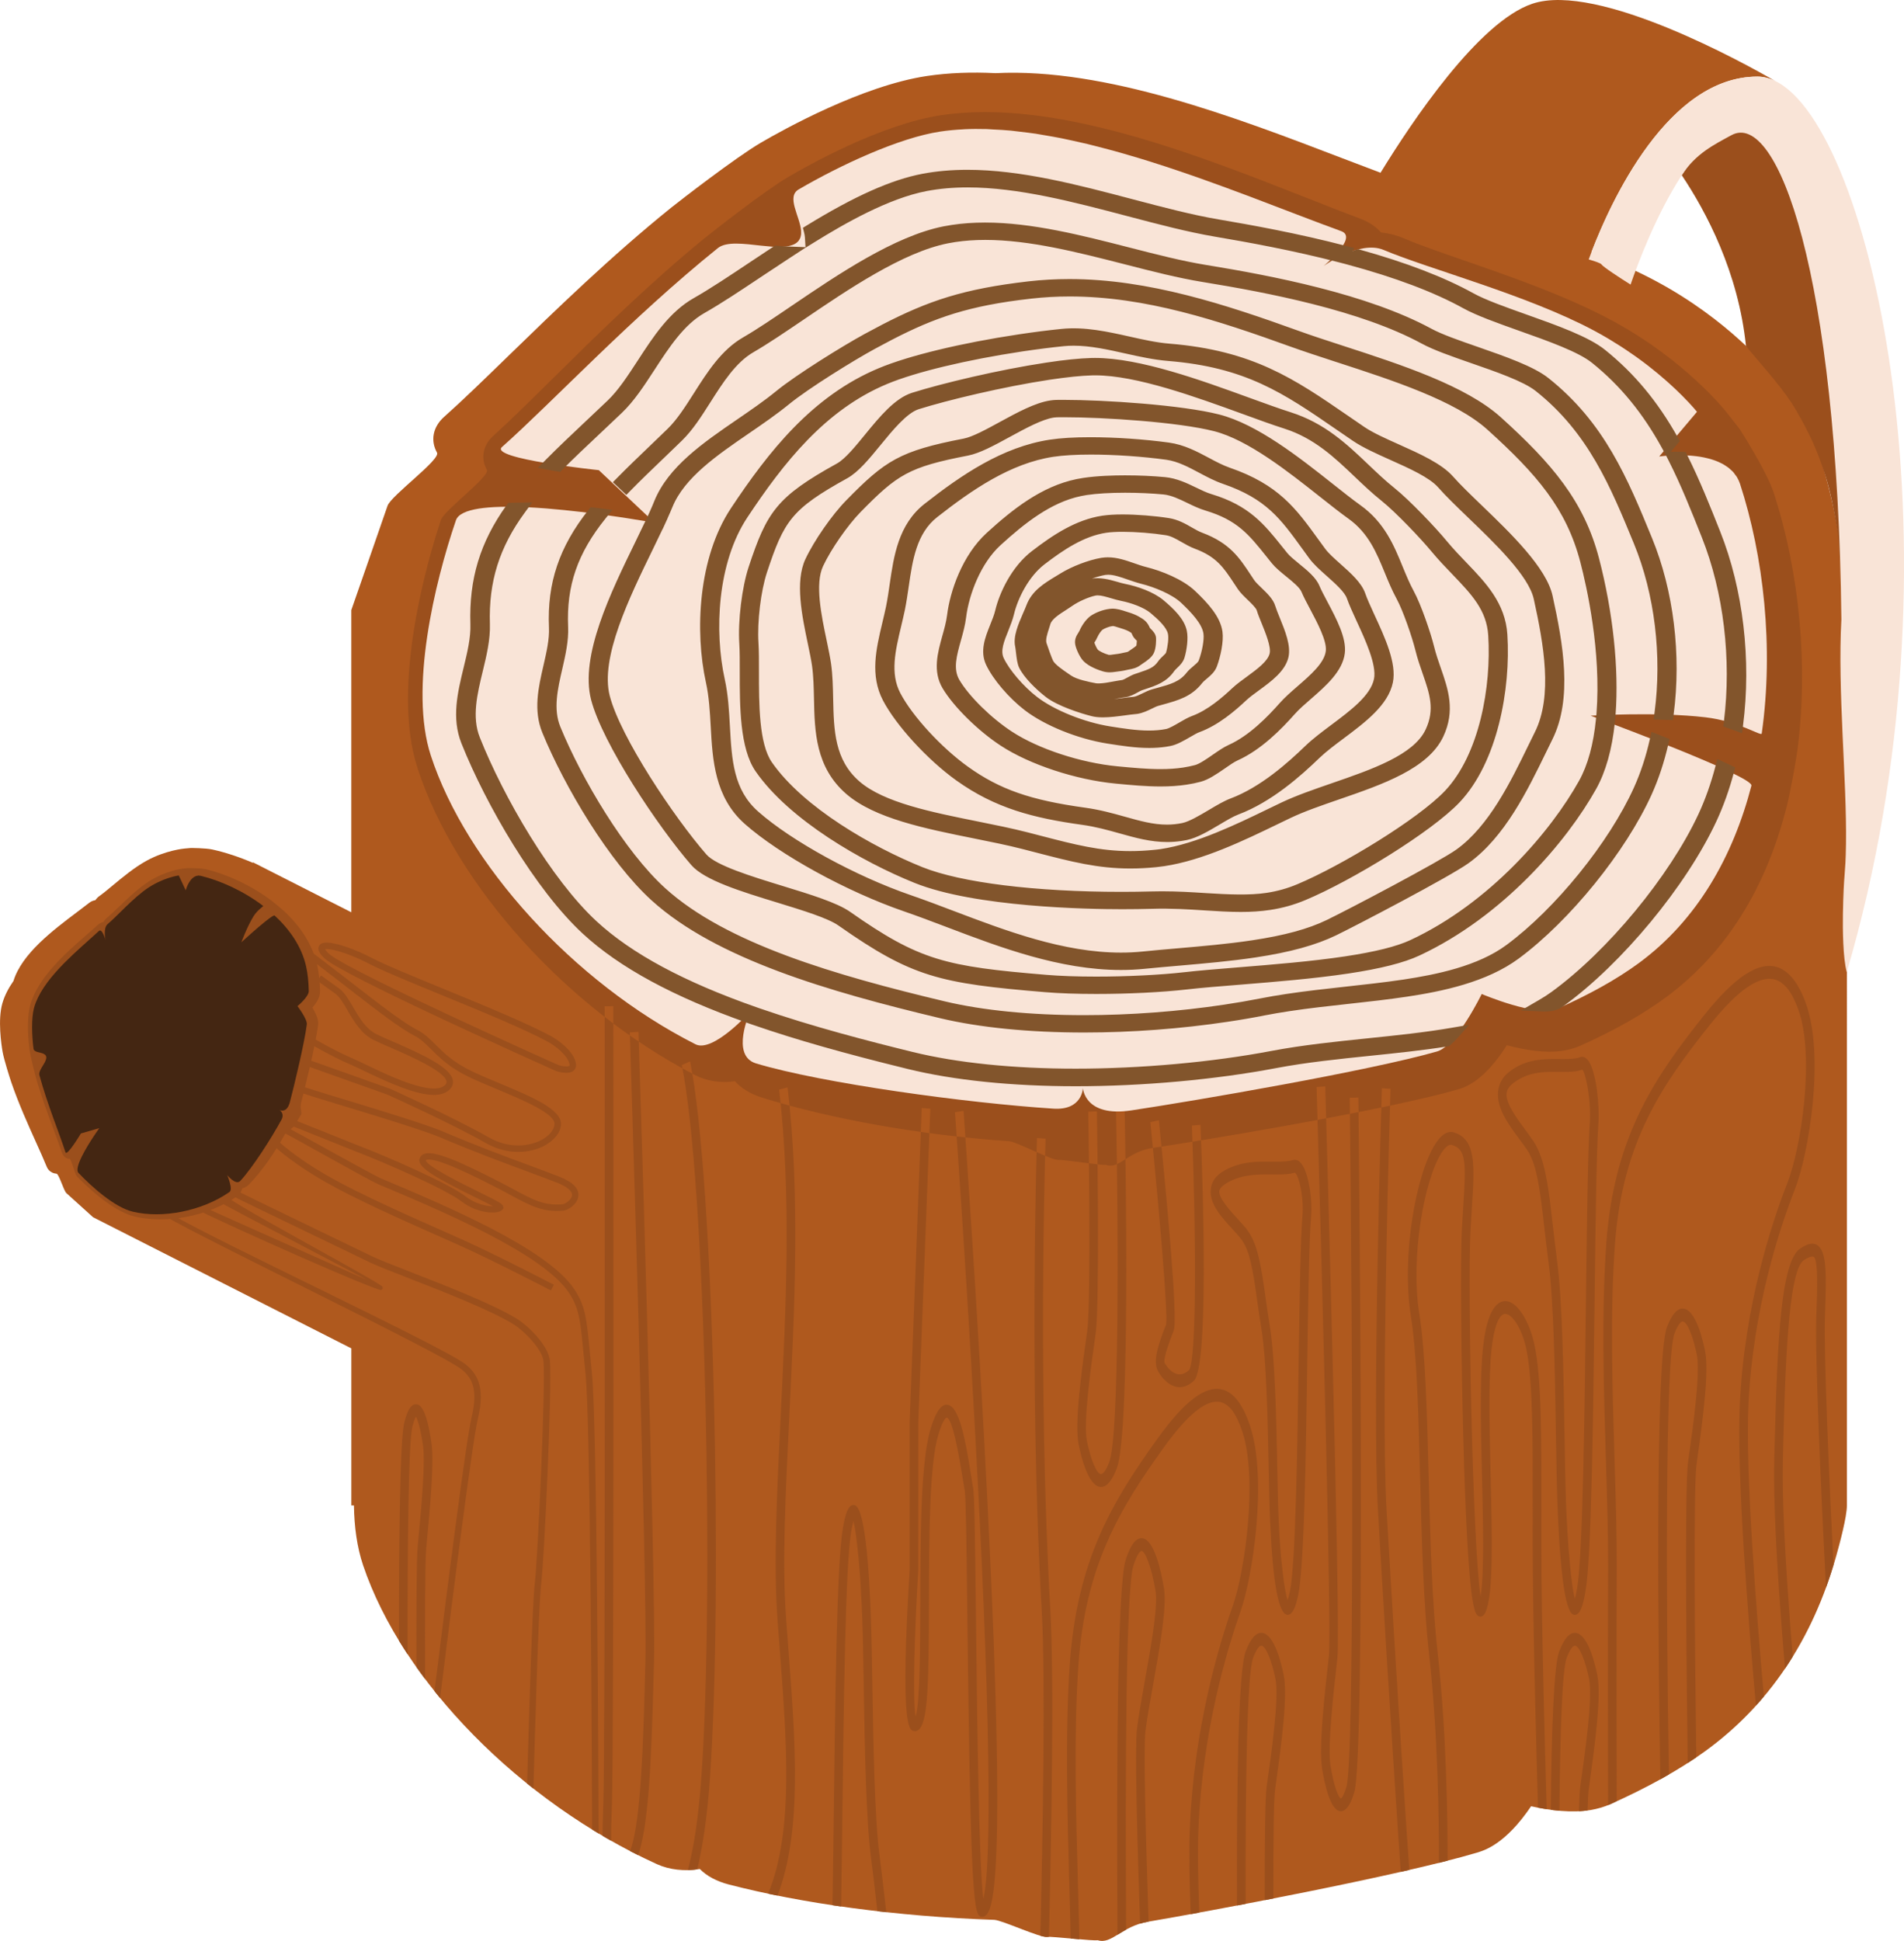 <svg version="1.1" baseProfile="tiny" id="图层_1" x="0px" y="0px" width="154.839px" height="157.805px" viewBox="0 0 154.839 157.805" xml:space="preserve" xmlns="http://www.w3.org/2000/svg" xmlns:xlink="http://www.w3.org/1999/xlink" xmlns:xml="http://www.w3.org/XML/1998/namespace">
  <g>
    <path fill="#AF591E" d="M150.033,47.723c-0.3-3.758-1.015-7.483-2.131-10.899c-0.592-1.809-2.828-5.233-2.828-5.233l-1.061-1.332
		c-0.136-0.172-3.416-4.244-9.413-7.439c-1.597-0.851-3.369-1.623-5.172-2.337c1.524-3.976,6.174-14.255,13.496-14.255
		c0.472,0,0.947,0.122,1.42,0.347c-2.355-1.359-14.383-8.054-19.718-6.275c-4.367,1.455-9.793,9.566-12.356,13.746
		c-0.997-0.373-2.051-0.775-3.151-1.197C100.48,9.539,89.908,5.5,80.959,5.949c-1.923-0.097-3.797-0.036-5.59,0.232
		c-5.26,0.791-11.652,4.347-13.486,5.417c-2.032,1.188-6.581,4.707-7.271,5.262c-4.904,3.946-9.512,8.427-13.216,12.025
		c-2.034,1.976-3.79,3.684-5.284,5.011c-0.905,0.808-1.125,1.918-0.574,2.903c0.317,0.566-3.735,3.482-4.024,4.329
		c-0.515,1.504-2.944,8.476-2.944,8.476v24.569l-7.991-4.059l-0.018,0.037c-1.081-0.468-2.2-0.839-3.276-1.079
		c-0.57-0.128-1.772-0.126-1.772-0.126l-0.49,0.043c-0.062,0.005-1.562,0.143-3.115,0.998c-0.99,0.543-1.975,1.365-2.766,2.024
		c-0.396,0.329-0.771,0.641-1.039,0.826c-0.138,0.096-0.256,0.215-0.351,0.354c-0.177,0.024-0.35,0.096-0.501,0.214
		c-0.284,0.224-0.604,0.466-0.945,0.722c-2.024,1.522-4.531,3.416-5.212,5.633c-0.406,0.581-0.722,1.188-0.903,1.817
		c-0.384,1.339-0.081,3.356,0.02,3.942c0.114,0.65,0.622,2.234,0.707,2.478c0.593,1.731,1.38,3.476,2.012,4.876
		c0.346,0.771,0.646,1.433,0.866,1.979c0.13,0.332,0.436,0.551,0.794,0.572c0.204,0.01,0.592,1.389,0.81,1.583
		c0.387,0.347,2.168,1.96,2.168,1.96l21.004,10.663v12.768h0.212c0.026,1.725,0.245,3.383,0.741,4.857
		c3.197,9.487,12.798,19.254,23.89,24.306c1.019,0.463,2.258,0.604,3.486,0.396c0.004-0.002,0.007-0.002,0.008-0.002
		c0.571,0.574,1.362,1.006,2.366,1.264c5.916,1.535,13.599,2.603,21.585,2.873c0.634,0.023,3.734,1.482,4.315,1.385
		c0.312-0.053,3.812,0.352,4.091,0.269c1.152,0.371,1.929-1.134,4.105-1.503c4.705-0.798,20.422-3.729,26.743-5.616
		c0.631-0.19,2.313-0.693,4.4-3.77c1.57,0.35,3.333,0.561,4.848,0.305c0.57-0.096,1.101-0.254,1.576-0.465
		c3.029-1.353,5.614-2.793,7.68-4.281c5.183-3.734,8.784-9.086,10.708-15.902c0.29-1.029,0.87-3.201,0.87-4.115v-5.014V49.604
		v-1.881H150.033z" class="color c1"/>
    <path fill="#9B4F1C" d="M89.927,94.705c-0.258,0.072-3.519-0.442-3.808-0.398c-0.537,0.078-3.441-1.474-4.03-1.517
		c-7.429-0.524-14.587-1.832-20.11-3.547c-0.935-0.291-1.678-0.747-2.216-1.335c-0.002,0-0.005,0.001-0.008,0.001
		c-1.14,0.168-2.293-0.012-3.247-0.506C46.124,82.02,37.058,71.988,33.951,62.44c-2.199-6.758,0.901-17.142,1.904-20.164
		c0.266-0.802,4.031-3.546,3.733-4.085c-0.52-0.936-0.318-1.989,0.522-2.749c1.386-1.252,3.016-2.86,4.902-4.726
		c3.436-3.393,7.714-7.617,12.267-11.334c0.642-0.522,4.865-3.837,6.756-4.953c1.704-1.006,7.646-4.346,12.548-5.07
		c9.15-1.354,20.584,3.148,29.769,6.765c1.527,0.604,2.97,1.172,4.279,1.661c0.693,0.261,1.266,0.645,1.671,1.112
		c0.667,0.073,1.305,0.24,1.895,0.495c1.147,0.497,2.933,1.114,4.82,1.769c3.776,1.309,8.477,2.937,12.204,4.969
		c5.857,3.193,9.072,7.244,9.205,7.416l1.039,1.324c0,0,2.194,3.402,2.779,5.196c2.125,6.534,2.822,14.2,1.912,21.029
		c-0.119,0.882-0.584,3.396-0.84,4.413c-1.69,6.729-4.962,11.941-9.726,15.495c-1.899,1.418-4.282,2.771-7.079,4.021
		c-0.438,0.194-0.93,0.334-1.458,0.412c-1.405,0.208-3.047-0.061-4.512-0.455c-1.896,2.996-3.454,3.443-4.036,3.61
		c-5.852,1.68-20.42,4.101-24.783,4.744C91.705,93.636,91.005,95.109,89.927,94.705z M130.64,100.97
		c-0.418,5.604-0.218,12.053-0.042,17.741c0.099,3.146,0.189,6.116,0.178,8.736c-0.028,6.16-0.01,16.079-0.002,19.316
		c0.055-0.021,0.108-0.044,0.162-0.066c0.183-0.081,0.358-0.164,0.539-0.247c-0.009-3.52-0.025-13.026,0.003-18.996
		c0.012-2.648-0.081-5.631-0.179-8.791c-0.175-5.651-0.373-12.056,0.039-17.578c0.616-8.257,3.861-12.933,7.723-17.771
		c2.232-2.797,4.01-4.032,5.274-3.673c0.77,0.217,1.391,1.011,1.902,2.422c1.387,3.822,0.22,11.303-0.877,14.103
		c-1.284,3.279-3.496,9.98-3.874,18.017c-0.263,5.604,0.672,17.394,1.31,24.49c0.22-0.242,0.436-0.491,0.646-0.741
		c-0.631-7.122-1.505-18.382-1.257-23.676c0.368-7.825,2.526-14.362,3.781-17.563c1.123-2.866,2.456-10.804,0.889-15.125
		c-0.609-1.684-1.415-2.677-2.389-2.953c-1.507-0.427-3.424,0.85-5.858,3.9C134.63,87.5,131.285,92.331,130.64,100.97z
		 M86.994,135.359c-0.376,5.6-0.196,12.046-0.038,17.734c0.044,1.556,0.086,3.067,0.116,4.517c0.236,0.02,0.475,0.042,0.703,0.063
		c-0.031-1.483-0.074-3.03-0.118-4.622c-0.157-5.653-0.336-12.061,0.035-17.588c0.556-8.267,3.479-12.945,6.957-17.783
		c1.972-2.744,3.54-3.982,4.659-3.668c0.697,0.192,1.263,0.982,1.731,2.417c1.253,3.835,0.2,11.335-0.789,14.142
		c-1.157,3.277-3.149,9.974-3.488,18.001c-0.077,1.823-0.039,4.303,0.067,7.061c0.228-0.041,0.46-0.086,0.699-0.129
		c-0.102-2.699-0.139-5.111-0.065-6.866c0.331-7.833,2.276-14.376,3.407-17.581c1.009-2.859,2.208-10.777,0.8-15.084
		c-0.564-1.729-1.316-2.734-2.235-2.988c-1.368-0.38-3.092,0.908-5.267,3.934C90.586,121.901,87.574,126.729,86.994,135.359z
		 M135.72,144.273c-0.241-14.205-0.303-33.891,0.453-35.854c0.25-0.653,0.508-1.008,0.693-0.976
		c0.347,0.058,0.818,1.188,1.123,2.688c0.311,1.53-0.325,6.008-0.666,8.414l-0.044,0.309c-0.31,2.186-0.097,19.425-0.027,24.485
		c0.236-0.153,0.47-0.306,0.695-0.459c-0.116-8.357-0.234-22.03,0.02-23.812l0.042-0.308c0.491-3.459,0.986-7.285,0.65-8.934
		c-0.197-0.976-0.76-3.262-1.714-3.424c-0.506-0.087-0.968,0.418-1.382,1.495c-1.03,2.682-0.678,28.588-0.539,36.77
		C135.262,144.538,135.492,144.405,135.72,144.273z M126.115,147.145c0.232,0.031,0.467,0.057,0.702,0.078
		c0.058-6.505,0.23-11.5,0.593-12.44c0.249-0.652,0.508-1.013,0.693-0.976c0.346,0.06,0.817,1.188,1.122,2.688
		c0.311,1.529-0.324,6.009-0.666,8.414l-0.043,0.309c-0.05,0.344-0.086,1.062-0.11,2.041c0.237-0.012,0.472-0.034,0.7-0.064
		c0.022-0.855,0.055-1.47,0.096-1.762l0.044-0.308c0.489-3.457,0.986-7.285,0.651-8.933c-0.198-0.976-0.763-3.263-1.714-3.424
		c-0.507-0.085-0.969,0.417-1.383,1.495C126.361,135.406,126.172,140.75,126.115,147.145z M101.3,134.264
		c-0.609,1.586-0.735,11.3-0.708,20.664c0.233-0.045,0.467-0.088,0.705-0.135c-0.026-9.916,0.119-18.729,0.611-20.011
		c0.251-0.652,0.508-1.013,0.694-0.976c0.345,0.06,0.816,1.188,1.121,2.688c0.312,1.529-0.324,6.009-0.665,8.414l-0.044,0.309
		c-0.136,0.96-0.171,4.819-0.162,9.275c0.232-0.045,0.466-0.091,0.702-0.136c-0.01-4.451,0.025-8.066,0.147-8.925l0.044-0.308
		c0.489-3.457,0.984-7.285,0.649-8.933c-0.197-0.976-0.762-3.263-1.713-3.424C102.177,132.684,101.714,133.186,101.3,134.264z
		 M91.542,126.834c-0.701,2.176-0.745,17.92-0.663,30.471c0.215-0.133,0.445-0.274,0.701-0.416
		c-0.08-13.024-0.014-27.717,0.595-29.603c0.292-0.905,0.549-1.207,0.671-1.185c0.29,0.043,0.791,1.274,1.129,3.259
		c0.213,1.243-0.396,4.641-0.885,7.369c-0.262,1.47-0.511,2.856-0.63,3.864c-0.178,1.498,0.014,8.779,0.253,15.809
		c0.205-0.063,0.421-0.118,0.656-0.159c0.012-0.001,0.027-0.003,0.04-0.005c-0.248-7.293-0.419-14.119-0.259-15.462
		c0.114-0.964,0.358-2.331,0.618-3.778c0.562-3.14,1.144-6.388,0.886-7.895c-0.245-1.449-0.801-3.901-1.741-4.04
		C92.157,124.95,91.692,126.368,91.542,126.834z M117.019,151.457c0.24-0.058,0.474-0.117,0.703-0.177
		c0.004-3.172-0.08-10.38-0.805-16.862c-0.469-4.184-0.604-9.361-0.734-14.367c-0.134-5.204-0.263-10.121-0.763-13.254
		c-0.728-4.549,0.396-10.871,1.812-13.073c0.216-0.336,0.538-0.718,0.841-0.632c1.171,0.335,1.155,1.454,0.929,4.945
		c-0.042,0.634-0.088,1.327-0.126,2.079c-0.118,2.335-0.06,10.091,0.129,16.938c0.383,13.924,0.925,14.195,1.25,14.355
		c0.077,0.039,0.349,0.13,0.559-0.352c0.638-1.474,0.531-5.916,0.409-11.062c-0.095-3.9-0.189-7.935,0.08-10.353
		c0.194-1.739,0.585-2.765,1.071-2.81c0.612-0.06,1.43,1.284,1.756,2.876c0.528,2.582,0.521,7.096,0.513,13.341l-0.001,2.571
		c0,5.925,0.298,16.739,0.433,21.352c0.232,0.045,0.47,0.087,0.707,0.123c-0.134-4.506-0.438-15.496-0.438-21.475l0.002-2.567
		c0.009-6.338,0.015-10.917-0.545-13.65c-0.378-1.857-1.41-3.722-2.471-3.613c-0.604,0.059-1.391,0.743-1.718,3.681
		c-0.284,2.521-0.186,6.609-0.092,10.562c0.091,3.745,0.19,7.919-0.116,9.764c-0.662-4.332-1.048-25.271-0.828-29.604
		c0.039-0.744,0.084-1.429,0.124-2.058c0.218-3.337,0.36-5.542-1.494-6.07c-0.337-0.099-0.87-0.014-1.479,0.936
		c-1.567,2.438-2.776,9.101-1.987,14.036c0.485,3.035,0.612,7.901,0.745,13.054c0.13,5.039,0.266,10.249,0.74,14.497
		C116.957,141.129,117.026,148.422,117.019,151.457z M128.071,131.296L128.071,131.296c0.441,0,0.663-0.753,0.861-1.885
		c0.491-2.807,0.627-13.88,0.744-23.646c0.077-6.237,0.148-12.129,0.304-14.307c0.12-1.635-0.172-4.169-0.74-5.108
		c-0.213-0.353-0.431-0.427-0.574-0.427c-0.054,0-0.105,0.009-0.157,0.028c-0.357,0.13-0.786,0.156-1.322,0.156l-0.828-0.006
		c-1.16,0-2.396,0.119-3.562,0.992c-0.582,0.436-0.909,0.998-0.971,1.674c-0.122,1.349,0.87,2.686,1.744,3.865
		c0.232,0.315,0.454,0.612,0.639,0.889c0.799,1.201,1.045,3.353,1.387,6.331c0.104,0.907,0.211,1.844,0.346,2.87
		c0.415,3.149,0.513,9.117,0.591,13.913c0.034,2.074,0.066,4.031,0.118,5.487C126.983,131.28,127.798,131.296,128.071,131.296z
		 M128.674,86.966c0.257,0.152,0.745,2.489,0.608,4.383c-0.158,2.222-0.228,7.863-0.307,14.397
		c-0.112,9.229-0.252,20.714-0.723,23.4c-0.07,0.401-0.132,0.667-0.182,0.842c-0.261-0.996-0.576-3.972-0.721-7.921
		c-0.053-1.441-0.083-3.391-0.117-5.457c-0.079-4.835-0.178-10.854-0.604-14.088c-0.133-1.014-0.239-1.945-0.344-2.847
		c-0.361-3.167-0.625-5.454-1.579-6.889c-0.198-0.296-0.425-0.603-0.665-0.929c-0.674-0.906-1.594-2.146-1.521-2.951
		c0.029-0.313,0.228-0.608,0.592-0.881c1.085-0.813,2.244-0.88,3.245-0.88l0.828,0.007C127.772,87.154,128.25,87.122,128.674,86.966
		z M104.711,131.296L104.711,131.296c0.453,0,0.686-0.795,0.854-1.574c0.499-2.301,0.633-11.294,0.751-19.229
		c0.077-5.053,0.148-9.828,0.304-11.582c0.108-1.229-0.136-3.223-0.664-4.115c-0.241-0.412-0.487-0.499-0.651-0.499
		c-0.046,0-0.094,0.008-0.141,0.022c-0.363,0.106-0.798,0.128-1.339,0.128l-0.828-0.005c-1.074,0-2.322,0.062-3.535,0.798
		c-0.62,0.377-0.948,0.864-1,1.488c-0.098,1.17,0.854,2.211,1.776,3.217c0.229,0.252,0.45,0.493,0.636,0.721
		c0.782,0.952,1.025,2.678,1.362,5.066c0.1,0.701,0.213,1.496,0.349,2.331c0.41,2.537,0.509,7.367,0.587,11.25
		c0.034,1.682,0.066,3.272,0.119,4.457C103.514,128.764,103.992,131.296,104.711,131.296z M105.3,95.343
		c0.018,0,0.061,0.026,0.127,0.14c0.346,0.586,0.592,2.217,0.498,3.29c-0.162,1.812-0.229,6.393-0.311,11.696
		c-0.111,7.475-0.252,16.775-0.717,18.932c-0.076,0.35-0.14,0.564-0.187,0.695c-0.256-0.748-0.58-3.254-0.722-6.396
		c-0.052-1.164-0.084-2.745-0.117-4.418c-0.079-3.931-0.178-8.821-0.607-11.463c-0.132-0.82-0.239-1.575-0.342-2.304
		c-0.367-2.596-0.632-4.473-1.604-5.657c-0.194-0.237-0.426-0.491-0.666-0.754c-0.578-0.63-1.542-1.685-1.495-2.247
		c0.018-0.204,0.225-0.44,0.568-0.649c1.097-0.664,2.263-0.72,3.271-0.72l0.828,0.004C104.407,95.492,104.88,95.466,105.3,95.343
		C105.299,95.343,105.299,95.343,105.3,95.343z M145.165,135.66c0.215-0.319,0.425-0.644,0.627-0.974
		c-0.375-4.494-0.915-11.898-0.801-16.095l0.033-1.288c0.146-5.574,0.367-13.996,1.664-14.843c0.579-0.376,0.775-0.316,0.843-0.248
		c0.34,0.353,0.248,2.852,0.181,4.677c-0.134,3.576,0.464,16.022,0.78,22.191c0.221-0.6,0.423-1.216,0.611-1.842
		c-0.323-6.509-0.808-17.129-0.692-20.291c0.127-3.413,0.12-4.973-0.481-5.594c-0.443-0.458-1.046-0.16-1.522,0.15
		c-1.574,1.025-1.863,7.457-2.083,15.758l-0.034,1.286C144.164,123.151,144.789,131.284,145.165,135.66z M112.757,122.694
		c-0.483-8.397,0.314-33.909,0.323-34.166l-0.7-0.05c-0.01,0.259-0.81,25.84-0.321,34.305c0.868,15.042,1.621,26.05,1.855,29.409
		c0.234-0.054,0.464-0.105,0.694-0.158C114.371,148.619,113.622,137.655,112.757,122.694z M55.446,86.597
		c1.947,9.544,2.626,43.108,1.598,57.803c-0.246,3.486-0.642,5.893-1.102,7.648c0.252-0.007,0.505-0.028,0.758-0.063
		c0.436-1.8,0.811-4.187,1.041-7.477c1.033-14.777,0.344-48.578-1.623-58.215L55.446,86.597z M62.468,153.965
		c0.251,0.053,0.506,0.105,0.762,0.156c2.019-5.291,1.469-12.446,0.852-20.483c-0.05-0.651-0.101-1.309-0.149-1.972
		c-0.34-4.493-0.051-10.31,0.255-16.468c0.421-8.507,0.9-18.15-0.14-26.789l-0.69,0.186c1.022,8.508,0.549,18.08,0.13,26.526
		c-0.308,6.208-0.598,12.071-0.253,16.661c0.05,0.664,0.1,1.322,0.15,1.974C64.002,141.785,64.546,148.904,62.468,153.965z
		 M95.936,112.786c0.361,0,0.751-0.15,1.155-0.526c1.188-1.118,0.771-14.925,0.535-20.809l-0.7,0.063
		c0.362,9.089,0.379,19.008-0.22,19.872c-1.064,0.999-1.899-0.398-1.99-0.563c-0.053-0.099-0.09-0.543,0.692-2.536l0.044-0.112
		c0.359-0.919-0.604-11.104-1.21-17.092l-0.694,0.155c0.737,7.287,1.435,15.485,1.284,16.443l-0.03,0.079
		c-0.589,1.503-1.081,2.919-0.624,3.732C94.506,112.077,95.152,112.786,95.936,112.786z M109.044,147.263
		c0.617,0,0.973-1.158,1.092-1.548c0.915-2.987,0.392-51.015,0.329-56.482l-0.702,0.019c0.245,21.373,0.377,53.934-0.266,56.031
		c-0.244,0.797-0.413,0.936-0.457,0.935c-0.146-0.021-0.542-0.822-0.84-2.66c-0.252-1.555,0.257-6.051,0.529-8.466l0.034-0.309
		c0.283-2.507-0.941-44.66-0.993-46.453l-0.701,0.045c0.442,15.152,1.22,44.315,1.004,46.235l-0.035,0.308
		c-0.302,2.665-0.805,7.121-0.521,8.884c0.202,1.241,0.657,3.343,1.455,3.457C108.999,147.261,109.021,147.263,109.044,147.263z
		 M89.543,120.899c0.461,0,0.889-0.505,1.273-1.506c1.156-3.006,0.696-26.611,0.64-29.294l-0.702,0.033
		c0.22,10.413,0.254,26.66-0.547,28.744c-0.25,0.651-0.508,1.001-0.693,0.975c-0.345-0.059-0.816-1.188-1.123-2.688
		c-0.31-1.531,0.325-6.01,0.666-8.416l0.044-0.308c0.355-2.513,0.113-17.445,0.103-18.08l-0.701,0.025
		c0.003,0.154,0.251,15.445-0.088,17.839l-0.043,0.309c-0.49,3.458-0.986,7.285-0.649,8.933c0.196,0.976,0.762,3.262,1.714,3.424
		C89.47,120.896,89.507,120.899,89.543,120.899z M79.854,155.856c0.025,0,0.05-0.003,0.074-0.012
		c0.661-0.186,2.039-0.576,0.396-33.325c-0.802-15.966-1.956-32.042-1.967-32.201l-0.697,0.109
		c0.012,0.158,1.135,15.822,1.934,31.567c1.259,24.825,0.755,30.94,0.371,32.409c-0.366-2.916-0.508-15.125-0.595-22.679
		c-0.084-7.227-0.129-10.224-0.234-10.749c-0.038-0.192-0.088-0.517-0.151-0.921c-0.469-2.996-0.968-5.699-1.927-5.84
		c-0.673-0.098-1.113,1.085-1.386,1.983c-0.808,2.673-0.819,8.721-0.83,14.057c-0.008,3.529-0.016,8.273-0.39,9.304
		c-0.238-1.364-0.087-6.878,0.223-11.866l0.002-12.064l0.981-25.483l-0.699-0.06l-0.983,25.514v12.044
		c-0.788,12.69-0.021,12.974,0.266,13.081c0.197,0.072,0.395,0.011,0.554-0.176c0.696-0.807,0.736-4.258,0.749-10.29
		c0.011-5.23,0.022-11.161,0.769-13.632c0.421-1.391,0.675-1.367,0.677-1.371c0.245,0.035,0.672,0.938,1.312,5.037
		c0.067,0.43,0.123,0.775,0.162,0.979c0.09,0.521,0.146,5.354,0.205,10.471c0.212,18.197,0.41,23.35,0.924,23.972
		C79.667,155.807,79.76,155.856,79.854,155.856z M67.797,147.894c-0.03,2.46-0.059,4.863-0.094,7.01
		c0.231,0.034,0.467,0.068,0.701,0.103c0.034-2.131,0.063-4.542,0.095-7.095c0.111-9.228,0.251-20.714,0.722-23.4
		c0.071-0.4,0.133-0.666,0.182-0.842c0.26,0.996,0.576,3.97,0.72,7.921c0.054,1.441,0.085,3.391,0.119,5.457
		c0.079,4.836,0.178,10.853,0.603,14.088c0.135,1.015,0.241,1.945,0.344,2.846c0.058,0.492,0.111,0.956,0.166,1.406
		c0.24,0.027,0.48,0.056,0.723,0.083c-0.063-0.525-0.128-1.074-0.196-1.666c-0.104-0.905-0.211-1.844-0.348-2.87
		c-0.414-3.148-0.512-9.117-0.59-13.913c-0.034-2.072-0.066-4.03-0.118-5.487c-0.334-9.172-1.152-9.172-1.422-9.172
		c-0.439,0-0.661,0.753-0.859,1.885C68.051,127.054,67.917,138.125,67.797,147.894z M51.241,150.501
		c0.217,0.113,0.437,0.223,0.656,0.332c0.863-2.476,1.082-7.87,1.253-14.438l0.035-1.287c0.175-6.349-1.205-49.388-1.264-51.217
		l-0.702,0.05c0.014,0.447,1.438,44.821,1.265,51.125l-0.034,1.287C52.324,141.202,52.139,148.203,51.241,150.501z M49.701,149.664
		c-0.011-0.898,0.029-1.981,0.063-2.896c0.175-4.689,0.114-62.495,0.112-64.954l-0.702,0.003c0,0.602,0.062,60.234-0.11,64.896
		c-0.038,1.001-0.063,1.84-0.064,2.546C49.232,149.395,49.465,149.531,49.701,149.664z M84.716,130.964
		c0.314,5.457,0.088,18.138-0.112,26.422c0.259,0.073,0.458,0.11,0.568,0.092c0.023-0.004,0.072-0.004,0.131-0.004
		c0.202-8.309,0.43-21.085,0.112-26.6c-1.042-18.056-0.392-38.091-0.384-38.292l-0.701-0.052
		C84.324,92.733,83.671,112.838,84.716,130.964z M33.148,134.501c-0.015-8.763,0.064-17.276,0.392-18.529
		c0.129-0.494,0.229-0.703,0.282-0.788c0.148,0.226,0.397,1.037,0.586,2.4c0.201,1.458-0.2,5.629-0.415,7.869l-0.028,0.298
		c-0.094,0.967-0.11,5.173-0.099,9.796c0.229,0.323,0.465,0.645,0.706,0.966c-0.018-4.957-0.007-9.649,0.088-10.636l0.028-0.297
		c0.236-2.455,0.632-6.565,0.409-8.176c-0.433-3.14-1.034-3.206-1.231-3.228c-0.529-0.061-0.815,0.812-0.986,1.468
		c-0.354,1.355-0.442,9.533-0.436,17.751C32.67,133.766,32.907,134.134,33.148,134.501z M46.048,87.228
		c0.311,0,0.537-0.085,0.672-0.254c0.083-0.104,0.168-0.287,0.104-0.579c-0.213-0.959-1.429-1.838-2.041-2.169
		c-1.973-1.061-5.572-2.539-8.749-3.843c-2.434-0.998-4.73-1.94-5.785-2.492c-1.41-0.738-2.928-1.253-3.688-1.253
		c-0.34,0-0.554,0.104-0.639,0.309c-0.133,0.327,0.166,0.68,0.442,0.951c1.411,1.383,18.185,8.881,18.897,9.2
		C45.308,87.113,45.688,87.228,46.048,87.228z M26.561,77.161c0.578,0,1.947,0.41,3.446,1.194c1.073,0.563,3.276,1.465,5.827,2.513
		c3.164,1.298,6.753,2.77,8.698,3.819c0.605,0.325,1.623,1.108,1.781,1.821c0.018,0.08,0.011,0.125-0.001,0.14
		c-0.018,0.021-0.093,0.057-0.265,0.057c-0.281,0-0.6-0.095-0.603-0.096c-5.983-2.674-17.64-8.029-18.716-9.084
		c-0.184-0.181-0.261-0.295-0.295-0.355C26.465,77.165,26.505,77.161,26.561,77.161z M35.276,89.021
		c0.527,0,0.962-0.126,1.273-0.422c0.293-0.278,0.313-0.568,0.279-0.765c-0.184-1.034-2.349-2.052-4.946-3.179
		c-0.534-0.231-0.994-0.433-1.294-0.584c-0.848-0.428-1.389-1.357-1.865-2.177c-0.363-0.623-0.704-1.211-1.147-1.528
		c-0.957-0.687-1.463-1.053-1.463-1.054l-0.307,0.425c0,0,0.506,0.366,1.464,1.054c0.353,0.252,0.668,0.792,1.001,1.366
		c0.514,0.882,1.096,1.882,2.082,2.381c0.313,0.158,0.78,0.36,1.322,0.596c1.568,0.681,4.489,1.947,4.639,2.791
		c0.012,0.072,0.01,0.169-0.125,0.297c-1.003,0.949-4.529-0.747-6.424-1.658c-0.44-0.213-0.817-0.393-1.093-0.511
		c-1.548-0.659-3.411-1.765-3.43-1.775l-0.267,0.449c0.019,0.011,1.911,1.134,3.489,1.808c0.272,0.115,0.642,0.293,1.073,0.5
		C31.673,88.061,33.823,89.021,35.276,89.021z M42.143,93.654c0.844,0,1.593-0.214,2.151-0.516c0.79-0.427,1.287-1.062,1.325-1.699
		c0.077-1.242-2.388-2.271-4.998-3.361c-0.835-0.349-1.623-0.677-2.288-1c-1.49-0.723-2.242-1.474-2.905-2.136
		c-0.484-0.485-0.903-0.904-1.506-1.211c-1.117-0.569-3.051-2.069-4.924-3.52c-0.387-0.299-0.774-0.601-1.155-0.893
		c-2.239-1.723-2.567-1.963-2.579-1.972l-0.309,0.422c0.002,0.002,0.344,0.253,2.569,1.963c0.381,0.293,0.768,0.593,1.154,0.894
		c1.89,1.465,3.846,2.979,5.006,3.571c0.53,0.27,0.921,0.661,1.374,1.113c0.657,0.658,1.477,1.477,3.046,2.238
		c0.681,0.328,1.474,0.661,2.315,1.012c2.108,0.881,4.732,1.975,4.679,2.847c-0.028,0.449-0.431,0.937-1.053,1.273
		c-0.98,0.527-2.624,0.751-4.304-0.21c-2.766-1.581-7.98-3.929-8.033-3.952l-6.699-2.385l-0.176,0.492l6.68,2.377
		c0.033,0.015,5.227,2.353,7.97,3.921C40.404,93.45,41.319,93.654,42.143,93.654z M46.517,97.21
		c-0.053,0.367-0.596,0.688-0.75,0.701c-1.493,0.138-2.392-0.347-4.021-1.224c-0.391-0.211-0.82-0.442-1.308-0.689
		c-3.12-1.595-5.207-2.513-5.985-2.166c-0.174,0.077-0.29,0.211-0.338,0.39c-0.179,0.675,1.198,1.478,4.56,3.137
		c0.506,0.248,1.054,0.52,1.41,0.713c-0.003,0-0.007,0-0.009,0c-0.496,0-1.38-0.157-2.221-0.804
		c-1.359-1.047-6.377-3.237-8.684-4.117c-0.213-0.082-5.526-2.22-5.716-2.284v0.557c0.134,0.047,5.378,2.157,5.528,2.215
		c2.221,0.848,7.252,3.042,8.552,4.045c0.97,0.744,2.114,0.98,2.816,0.883c0.26-0.036,0.432-0.113,0.523-0.237l0.074-0.099
		l-0.026-0.137c-0.052-0.211-0.258-0.335-2.018-1.203c-1.362-0.673-4.197-2.071-4.283-2.557c0.002,0.004,0.008-0.01,0.041-0.023
		c0.706-0.316,4.215,1.478,5.536,2.153c0.483,0.247,0.911,0.477,1.298,0.685c1.663,0.895,2.664,1.435,4.317,1.284
		c0.368-0.032,1.129-0.506,1.219-1.148c0.091-0.638-0.441-1.184-1.578-1.627c-0.853-0.331-1.71-0.649-2.617-0.986
		c-1.896-0.701-4.04-1.497-6.823-2.675c-2.139-0.903-9.163-2.91-11.509-3.692v0.55c2.309,0.771,9.229,2.747,11.304,3.624
		c2.794,1.183,4.946,1.979,6.845,2.683c0.907,0.336,1.761,0.653,2.611,0.983C46.123,96.476,46.567,96.855,46.517,97.21z
		 M30.78,96.291c5.305,2.237,13.32,5.62,15.462,8.782c0.854,1.265,0.945,2.201,1.213,4.979c0.048,0.508,0.104,1.076,0.169,1.718
		c0.39,3.77,0.513,31.564,0.534,36.982c0.173,0.107,0.349,0.212,0.523,0.317c-0.017-4.66-0.133-33.426-0.537-37.354
		c-0.066-0.639-0.121-1.206-0.169-1.714c-0.277-2.877-0.371-3.848-1.301-5.222c-2.229-3.291-10.33-6.708-15.691-8.971
		c-0.832-0.352-7.185-3.963-7.923-4.287v0.568C23.668,92.355,29.902,95.919,30.78,96.291z M44.804,104.919l0.24-0.463
		c-0.045-0.024-4.564-2.368-7.241-3.578c-0.52-0.233-1.137-0.508-1.813-0.809c-2.858-1.267-6.772-3.003-9.221-4.397
		c-2.972-1.69-4.286-3.032-4.299-3.046l-0.375,0.364c0.054,0.055,1.371,1.404,4.414,3.137c2.473,1.407,6.4,3.149,9.267,4.42
		c0.679,0.301,1.294,0.573,1.813,0.808C40.251,102.558,44.759,104.895,44.804,104.919z M38.358,115.204
		c-0.465,1.894-2.193,15.584-3.024,22.292c0.15,0.188,0.303,0.376,0.456,0.563c0.805-6.479,2.612-20.842,3.076-22.731
		c0.648-2.646-0.145-3.71-1.006-4.401c-1.726-1.386-20.104-9.958-23.71-12.088h-0.792c3.518,2.078,22.521,11.165,24.175,12.496
		C38.302,111.953,38.934,112.849,38.358,115.204z M18.631,97.444l-0.699,0.321c0.453,0.312,11.504,6.025,11.837,6.27
		c-0.355-0.173-12.672-5.64-13.099-5.862l-0.393,0.294c1.899,0.985,14.521,6.621,14.745,6.412l0.093-0.086v-0.156
		C31.093,104.373,20.689,98.85,18.631,97.444z M42.868,145.015c0.168,0.137,0.34,0.271,0.511,0.406
		c0.119-4.347,0.425-14.99,0.63-16.628c0.252-2.013,0.887-15.741,0.714-18.117c-0.099-1.346-1.92-2.984-2.664-3.439
		c-1.962-1.205-5.788-2.696-8.58-3.783c-1.536-0.6-2.864-1.115-3.41-1.401c-0.313-0.164-10.307-4.957-10.936-5.309v0.6
		c0.489,0.27,10.37,5.003,10.694,5.173c0.571,0.298,1.847,0.794,3.461,1.424c2.774,1.081,6.575,2.562,8.498,3.741
		c0.687,0.423,2.338,1.964,2.415,3.033c0.165,2.268-0.47,16.076-0.711,18.015C43.286,130.362,42.992,140.436,42.868,145.015z
		 M24.486,89.649c0.29-1.082,1.19-4.734,1.381-6.301c0.019-0.155,0.068-0.572-0.462-1.425c0.245-0.277,0.478-0.612,0.571-0.961
		c0.035-0.132,0.051-0.264,0.05-0.391c-0.018-0.811-0.103-1.543-0.25-2.174c-0.373-1.582-1.3-3.059-2.752-4.388
		c-0.22-0.201-0.779-0.659-0.979-0.811c-1.558-1.166-3.48-2.083-5.277-2.518c-0.491-0.118-1.537-0.098-1.537-0.098l-0.426,0.05
		c-0.055,0.007-1.36,0.17-2.729,1.053c-0.87,0.562-1.743,1.403-2.444,2.078c-0.352,0.336-0.681,0.655-0.919,0.846
		c-0.121,0.1-0.226,0.222-0.312,0.362C8.246,75,8.094,75.076,7.959,75.197c-0.252,0.228-0.535,0.477-0.837,0.74
		c-1.81,1.58-4.063,3.548-4.669,5.819c-0.325,1.216-0.123,3.036-0.055,3.564c0.076,0.586,0.447,2.014,0.508,2.232
		c0.435,1.558,1.017,3.123,1.488,4.38c0.257,0.691,0.48,1.288,0.641,1.778c0.098,0.297,0.331,0.491,0.611,0.504
		c0.16,0.009,0.438,1.25,0.606,1.423c0.627,0.653,2.82,2.816,4.676,3.265c2.623,0.634,5.971-0.019,8.33-1.623
		c0.217-0.148,0.377-0.386,0.453-0.669c0,0,0-0.001,0.001-0.001c0.195-0.039,0.381-0.145,0.547-0.316
		c0.978-1.016,2.023-2.46,2.907-4.076c0.07-0.127,0.742-0.569,0.777-0.703c0.019-0.072,0.477-0.74,0.484-0.81
		C24.636,90.517,24.354,90.15,24.486,89.649z M146.08,33.385c1.084,1.896,1.66,3.104,2.334,5.188
		c0.432,1.336,0.752,3.006,0.979,4.396c0.214,1.307,0.154,2.645,0.479,3.927c0.216,0.851,0.193,1.568,0.319,2.434
		c0.979-25.126-5.894-41.137-9.537-39.15c-1.438,0.784-2.75,2.311-3.889,4.064c1.975,2.95,4.616,7.898,5.224,13.907
		C143.497,29.948,145.143,31.748,146.08,33.385z" class="color c2"/>
    <path fill="#F9E4D7" d="M140.809,10.989c-1.438,0.784-2.905,1.5-4.044,3.254c-2.121,3.271-3.626,7.335-4.162,8.895
		c-0.86-0.542-2.229-1.427-2.378-1.651c-0.059-0.086-0.467-0.23-1.026-0.394c1.239-3.396,5.993-14.865,13.726-14.865
		c0.472,0,0.947,0.122,1.42,0.347c7.877,3.735,15.783,38.612,5.84,72.457c-0.313-1.083-0.333-3.556-0.313-4.708
		c0.063-3.521,0.211-3.001,0.25-5.709c0.074-5.215-0.694-12.52-0.375-18.25C149.434,22.176,144.541,8.955,140.809,10.989z
		 M141.498,39.32c-0.059-0.176-0.135-0.336-0.222-0.487c0-0.002,0-0.006-0.001-0.009c-0.002-0.002-0.004-0.004-0.004-0.006
		c-0.05-0.086-0.113-0.159-0.172-0.237c-0.048-0.066-0.092-0.136-0.146-0.196c-0.063-0.071-0.137-0.133-0.207-0.196
		c-0.061-0.055-0.118-0.113-0.184-0.164c-0.076-0.058-0.158-0.108-0.239-0.161c-0.069-0.046-0.136-0.092-0.209-0.132
		c-0.087-0.048-0.177-0.089-0.267-0.131c-0.077-0.035-0.151-0.071-0.229-0.102c-0.095-0.038-0.19-0.071-0.288-0.104
		c-0.079-0.026-0.158-0.053-0.24-0.076c-0.1-0.027-0.199-0.053-0.301-0.077c-0.083-0.019-0.164-0.037-0.247-0.055
		c-0.103-0.02-0.204-0.038-0.308-0.055c-0.081-0.013-0.164-0.024-0.245-0.035c-0.104-0.014-0.204-0.024-0.306-0.034
		c-0.082-0.008-0.161-0.016-0.24-0.021c-0.101-0.007-0.199-0.013-0.298-0.017c-0.078-0.005-0.153-0.007-0.229-0.009
		c-0.095-0.003-0.188-0.006-0.279-0.007c-0.072,0-0.143,0.001-0.214,0.003c-0.085,0.001-0.171,0.002-0.252,0.004
		c-0.067,0.002-0.127,0.005-0.19,0.009c-0.076,0.004-0.151,0.006-0.222,0.01c-0.059,0.004-0.109,0.008-0.164,0.012
		c-0.062,0.005-0.122,0.01-0.177,0.014c-0.055,0.005-0.095,0.009-0.142,0.014c-0.04,0.004-0.084,0.009-0.119,0.013
		c-0.051,0.006-0.086,0.01-0.12,0.015c-0.014,0.001-0.032,0.004-0.044,0.004c-0.038,0.005-0.06,0.01-0.06,0.01l3.072-3.635
		c0,0-0.406-0.51-1.188-1.293l0.001-0.001c-0.01-0.009-0.021-0.02-0.029-0.027c-0.147-0.148-0.309-0.305-0.482-0.47
		c-0.054-0.051-0.113-0.106-0.169-0.159c-0.136-0.126-0.275-0.254-0.423-0.387c-0.075-0.069-0.153-0.137-0.232-0.207
		c-0.147-0.131-0.304-0.263-0.465-0.4c-0.083-0.07-0.163-0.138-0.249-0.21c-0.211-0.173-0.433-0.351-0.664-0.532
		c-0.042-0.033-0.08-0.065-0.124-0.099c-0.271-0.21-0.559-0.423-0.856-0.638c-0.092-0.066-0.19-0.134-0.286-0.2
		c-0.218-0.152-0.438-0.305-0.669-0.458c-0.119-0.079-0.238-0.157-0.36-0.236c-0.231-0.149-0.471-0.299-0.716-0.446
		c-0.117-0.071-0.231-0.143-0.353-0.214c-0.365-0.215-0.74-0.429-1.132-0.637c-5.439-2.898-13.358-4.977-17.086-6.547
		c-1.953-0.824-4.895,1.316-4.895,1.316s2.868-2.324,1.444-2.844c-0.537-0.195-1.094-0.401-1.664-0.617
		c-0.47-0.177-0.956-0.361-1.447-0.549c-0.082-0.032-0.161-0.061-0.245-0.093c-1.267-0.484-2.602-0.998-3.979-1.518
		c-0.15-0.057-0.302-0.112-0.453-0.17c-0.503-0.188-1.01-0.378-1.524-0.566c-0.21-0.078-0.422-0.154-0.634-0.231
		c-0.467-0.17-0.934-0.338-1.405-0.506c-0.245-0.087-0.491-0.173-0.738-0.259c-0.445-0.155-0.89-0.308-1.339-0.459
		c-0.269-0.091-0.537-0.179-0.807-0.269c-0.434-0.142-0.866-0.28-1.301-0.418c-0.282-0.088-0.563-0.176-0.846-0.261
		c-0.426-0.129-0.851-0.254-1.277-0.377c-0.288-0.084-0.578-0.166-0.867-0.245c-0.419-0.115-0.837-0.224-1.256-0.33
		c-0.292-0.075-0.585-0.15-0.875-0.221c-0.416-0.099-0.83-0.188-1.242-0.28c-0.289-0.063-0.578-0.127-0.866-0.185
		c-0.415-0.083-0.827-0.152-1.239-0.224c-0.277-0.048-0.558-0.101-0.833-0.143c-0.427-0.064-0.846-0.111-1.267-0.161
		c-0.253-0.03-0.508-0.067-0.758-0.091c-0.491-0.048-0.971-0.072-1.45-0.094c-0.172-0.009-0.348-0.027-0.517-0.032
		c-0.628-0.018-1.245-0.014-1.849,0.015c-0.003,0.001-0.006,0.003-0.009,0.004c-0.659,0.031-1.305,0.09-1.931,0.185
		c-3.338,0.502-8.133,2.733-11.504,4.703c-1.012,0.592,0.084,2.158,0.195,3.325c0.007,0.076,0.007,0.149,0.005,0.222
		c-0.001,0.027,0.001,0.057-0.002,0.084c-0.005,0.07-0.021,0.135-0.037,0.2c-0.007,0.025-0.011,0.054-0.02,0.079
		c-0.022,0.064-0.058,0.124-0.095,0.184c-0.014,0.02-0.021,0.043-0.036,0.063c-0.057,0.075-0.128,0.146-0.216,0.208
		c-0.136,0.098-0.307,0.161-0.491,0.21c-0.022,0.006-0.043,0.015-0.066,0.019c-0.18,0.041-0.381,0.063-0.593,0.072
		c-0.039,0.001-0.077,0.003-0.118,0.005c-0.213,0.003-0.437-0.003-0.669-0.018c-0.048-0.005-0.095-0.008-0.142-0.011
		c-0.242-0.02-0.49-0.042-0.742-0.07c-1.39-0.151-2.848-0.363-3.541,0.195c-7.054,5.675-13.366,12.445-17.559,16.176
		c-1.07,0.953,7.875,1.88,7.875,1.88l4.537,4.278c0,0-0.024-0.005-0.063-0.012c-0.005-0.001-0.009-0.001-0.017-0.002
		c-0.035-0.008-0.083-0.017-0.143-0.026c-0.024-0.005-0.047-0.009-0.074-0.013c-0.065-0.011-0.142-0.024-0.228-0.039
		c-0.023-0.004-0.042-0.007-0.067-0.012c-0.363-0.062-0.879-0.147-1.506-0.245c-0.004,0-0.009-0.001-0.014-0.002
		c-0.21-0.032-0.433-0.066-0.667-0.102l0,0c-0.707-0.105-1.509-0.218-2.363-0.327c-0.008,0-0.017-0.002-0.023-0.003
		c-0.275-0.033-0.555-0.068-0.839-0.102c-0.011-0.001-0.022-0.003-0.034-0.003c-0.864-0.102-1.759-0.193-2.646-0.265
		c-0.051-0.004-0.101-0.009-0.151-0.013c-0.237-0.018-0.474-0.035-0.709-0.05c-0.06-0.004-0.119-0.008-0.18-0.012
		c-0.241-0.015-0.479-0.027-0.716-0.038c-0.033-0.001-0.067-0.003-0.1-0.004l0,0c-2.865-0.121-5.281,0.086-5.616,1.069
		c-1.734,5.077-3.81,13.72-2.043,19.126c2.866,8.778,11.595,18.451,21.526,23.477c1.419,0.718,4.438-2.637,4.438-2.637
		s-1.627,3.557,0.487,4.194c5.354,1.609,17.099,3.219,24.183,3.677c2.359,0.151,2.396-1.674,2.396-1.674s0.124,2.389,3.93,1.817
		c5.294-0.797,19.397-3.223,24.869-4.792c1.583-0.454,3.633-4.673,3.633-4.673s4.522,1.924,6.133,1.207
		c2.542-1.126,4.808-2.37,6.658-3.73c4.76-3.505,7.655-8.688,9.143-14.413c0.05-0.188-0.661-0.604-1.766-1.132
		c0.001,0,0.001-0.001,0.001-0.001c-0.025-0.012-0.056-0.024-0.081-0.036c-0.194-0.094-0.397-0.188-0.613-0.286
		c-0.034-0.015-0.069-0.03-0.104-0.045c-0.199-0.09-0.405-0.182-0.618-0.275c-0.059-0.025-0.117-0.051-0.178-0.077
		c-0.241-0.105-0.49-0.212-0.745-0.319c-0.041-0.018-0.082-0.035-0.122-0.052c-0.24-0.101-0.484-0.202-0.732-0.306
		c-0.046-0.019-0.092-0.037-0.137-0.058c-0.282-0.115-0.566-0.232-0.854-0.348c-0.027-0.012-0.057-0.023-0.084-0.034
		c-0.272-0.11-0.544-0.22-0.815-0.328c-0.035-0.015-0.069-0.028-0.105-0.042c-0.293-0.116-0.584-0.231-0.87-0.346
		c-0.026-0.009-0.051-0.02-0.077-0.03c-0.281-0.109-0.559-0.219-0.831-0.324c-0.015-0.007-0.029-0.012-0.043-0.017
		c-0.284-0.111-0.561-0.219-0.829-0.322c-0.023-0.01-0.047-0.018-0.071-0.026c-0.539-0.208-1.04-0.399-1.484-0.567
		c-0.014-0.005-0.026-0.01-0.04-0.016c-0.43-0.163-0.802-0.303-1.099-0.414c-0.035-0.013-0.063-0.023-0.097-0.036
		c-0.125-0.047-0.239-0.09-0.333-0.124c-0.003-0.002-0.009-0.004-0.013-0.005c-0.104-0.039-0.178-0.067-0.235-0.087
		c-0.032-0.013-0.04-0.016-0.057-0.021c-0.027-0.011-0.045-0.017-0.045-0.017s5.356-0.335,9.326,0.13
		c2.745,0.32,4.556,1.573,4.59,1.321C144.264,52.607,143.416,45.196,141.498,39.32z" class="color c3"/>
    <path fill="#82552C" d="M140.742,62.219l0.37,0.181l-0.105,0.398c-0.377,1.415-0.855,2.753-1.425,3.977
		c-2.445,5.252-7.667,11.564-12.416,15.009l-0.309,0.206c-0.06,0.028-0.104,0.048-0.148,0.064c-0.269,0.122-0.647,0.189-1.096,0.189
		c-0.074,0-0.149-0.002-0.228-0.006l-1.699-0.078l1.472-0.854c0.353-0.204,0.688-0.418,1.002-0.646
		c4.573-3.319,9.604-9.402,11.962-14.464c0.554-1.19,1.02-2.504,1.386-3.905l0.15-0.579l0.543,0.251
		C140.391,62.052,140.572,62.137,140.742,62.219z M111.251,84.417c-2.616,0.27-5.321,0.548-7.849,1.028
		c-4.826,0.917-10.635,1.442-15.938,1.442c-5.048,0-9.624-0.468-13.232-1.354c-3.532-0.867-8.14-2.054-12.444-3.546l-0.233-0.081
		l-0.043-0.015c-5.891-2.065-10.14-4.35-12.991-6.98c-3.689-3.406-7.573-10.103-9.503-14.957c-0.661-1.654-0.206-3.532,0.236-5.358
		c0.308-1.27,0.626-2.581,0.586-3.859c-0.11-3.446,0.769-6.246,2.849-9.078l0.594-0.809l-1.003,0.013
		c-0.241,0.003-0.477,0.007-0.705,0.015l-0.246,0.009l-0.144,0.2c-2.145,3.004-3.049,5.987-2.931,9.674
		c0.035,1.099-0.248,2.27-0.549,3.511c-0.49,2.021-0.998,4.108-0.182,6.16c1.992,5.002,6.021,11.923,9.867,15.476
		c2.989,2.763,7.383,5.143,13.431,7.274l0.067,0.023v0.002l0.193,0.066l0.024,0.009l0,0l0.225,0.077
		c3.413,1.176,7.267,2.272,12.495,3.555c3.74,0.918,8.465,1.403,13.662,1.403c5.414,0,11.344-0.536,16.271-1.471
		c2.472-0.47,5.131-0.743,7.703-1.008c2.067-0.213,4.205-0.435,6.236-0.755l0.137-0.021l0.106-0.09
		c0.198-0.165,0.399-0.365,0.597-0.587l0.948-1.066l-1.407,0.241C115.882,83.939,113.531,84.182,111.251,84.417z M139.892,43.219
		c-0.817-2.056-1.662-4.181-2.678-6.207l-0.133-0.265l-0.297-0.011c-0.162-0.006-0.319-0.008-0.47-0.008l-0.439,0.004l0.736-0.873
		l-0.17-0.303c-1.642-2.924-3.521-5.185-5.914-7.112c-1.34-1.079-3.924-1.996-6.45-2.894c-1.689-0.601-3.284-1.168-4.255-1.705
		c-2.373-1.312-5.48-2.505-9.235-3.548l-0.136-0.038l-0.135,0.039c-0.115,0.033-0.225,0.079-0.338,0.117l0.16-0.245l-0.671-0.175
		c-3.89-1.018-7.763-1.715-10.338-2.151c-2.156-0.364-4.492-0.979-7.015-1.644c-4.468-1.178-9.089-2.395-13.445-2.395
		c-1.289,0-2.517,0.109-3.651,0.324c-2.534,0.481-5.524,1.816-9.41,4.201l-0.313,0.191l0.089,0.356
		c0.037,0.146,0.067,0.29,0.075,0.426l0.047,0.793l-1.512-0.058c-0.248-0.009-0.513-0.028-0.781-0.055l-0.177-0.019l-0.148,0.098
		c-0.652,0.429-1.288,0.851-1.902,1.261c-1.67,1.114-3.247,2.166-4.563,2.912c-1.991,1.128-3.297,3.136-4.564,5.086
		c-0.81,1.241-1.573,2.415-2.449,3.25c-0.576,0.552-1.141,1.082-1.719,1.626l-0.094,0.088c-1.139,1.073-2.213,2.088-3.201,3.086
		l-0.661,0.669l0.924,0.174c0.21,0.04,0.423,0.076,0.639,0.113l0.256,0.043l0.183-0.184c0.96-0.965,2.004-1.946,3.109-2.987
		l0.461-0.435c0.414-0.391,0.836-0.788,1.265-1.197c0.999-0.955,1.807-2.195,2.662-3.51c1.172-1.8,2.384-3.661,4.053-4.606
		c1.357-0.769,2.96-1.838,4.657-2.97l0.381-0.253c0.624-0.414,1.269-0.842,1.927-1.271l1.26-0.823v0.007l0.713-0.442
		c2.428-1.505,6.019-3.573,9.15-4.168c1.022-0.194,2.139-0.293,3.315-0.293c4.13,0,8.635,1.187,12.994,2.335
		c2.523,0.665,4.906,1.294,7.171,1.678c2.514,0.425,6.294,1.104,10.08,2.09l0.308,0.081l0.001-0.002l0.351,0.095
		c3.871,1.044,7.035,2.237,9.405,3.549c1.092,0.601,2.752,1.191,4.535,1.827c2.367,0.839,4.815,1.708,5.941,2.615
		c2.309,1.86,4.125,4.078,5.716,6.981l0.273,0.499l0.236,0.467c1.003,1.979,1.82,4.031,2.699,6.238
		c1.77,4.446,2.423,9.905,1.793,14.978l-0.051,0.405l0.388,0.13c0.193,0.065,0.377,0.129,0.55,0.192l0.589,0.217l0.08-0.621
		C142.437,53.659,141.76,47.909,139.892,43.219z M134.321,64.586c0.56-1.241,1.015-2.615,1.353-4.083l0.097-0.422l-1.467-0.577
		l-0.128,0.572c-0.315,1.416-0.752,2.747-1.297,3.954c-2.02,4.469-6.381,9.853-10.37,12.802c-2.332,1.723-5.702,2.406-8.378,2.811
		c-1.559,0.232-3.218,0.414-4.755,0.582c-1.571,0.173-3.196,0.352-4.762,0.588c-0.754,0.112-1.438,0.23-2.088,0.358
		c-0.986,0.193-1.98,0.364-2.956,0.51c-3.722,0.56-7.67,0.856-11.415,0.856c-4.332,0-8.245-0.388-11.316-1.12
		c-8.878-2.115-17.778-4.695-22.749-9.209c-3.28-2.976-6.771-8.851-8.522-13.117c-0.593-1.439-0.212-3.091,0.158-4.697
		c0.258-1.125,0.524-2.288,0.476-3.418c-0.147-3.353,0.763-5.992,3.044-8.824l0.558-0.693l-0.882-0.116
		c-0.203-0.026-0.407-0.05-0.615-0.074l-0.276-0.031l-0.172,0.218c-2.381,3.004-3.373,5.953-3.215,9.563
		c0.043,0.948-0.191,1.97-0.445,3.078c-0.414,1.796-0.842,3.652-0.09,5.481c1.809,4.405,5.439,10.5,8.88,13.625
		c5.233,4.75,14.371,7.412,23.466,9.581c3.198,0.762,7.252,1.164,11.722,1.164c3.836,0,7.873-0.303,11.675-0.875
		c1.044-0.154,2.064-0.331,3.032-0.523c0.626-0.122,1.284-0.234,2.016-0.344c1.529-0.231,3.137-0.407,4.69-0.578l0.126-0.014
		c1.557-0.172,3.165-0.349,4.696-0.579c2.862-0.429,6.482-1.17,9.096-3.102C127.667,74.859,132.215,69.247,134.321,64.586z
		 M134.48,58.49l1.564,0.058l0.061-0.455c0.639-4.848-0.003-10.078-1.759-14.35c-1.981-4.825-3.853-9.383-8.436-13.013
		c-1.191-0.943-3.47-1.737-5.72-2.522c-1.502-0.521-2.921-1.014-3.78-1.48c-5.2-2.82-12.955-4.312-18.337-5.187
		c-1.917-0.311-3.995-0.844-6.198-1.409c-3.909-1.001-7.95-2.037-11.768-2.037c-0.941,0-1.849,0.064-2.696,0.192
		c-0.226,0.034-0.452,0.072-0.672,0.116c-3.987,0.785-8.593,3.909-12.344,6.453c-1.456,0.988-2.831,1.923-3.974,2.582
		c-1.753,1.012-2.89,2.799-4.009,4.559c-0.695,1.09-1.352,2.118-2.102,2.851c-0.512,0.496-1.012,0.977-1.499,1.444
		c-0.926,0.886-1.801,1.727-2.611,2.55l-0.358,0.364l1.096,1.031l0.343-0.351c0.824-0.842,1.721-1.703,2.673-2.614l0.243-0.233
		c0.412-0.396,0.833-0.802,1.261-1.218c0.878-0.855,1.579-1.958,2.321-3.125c1.01-1.588,2.053-3.229,3.5-4.063
		c1.194-0.691,2.596-1.644,4.081-2.65c3.592-2.44,8.062-5.478,11.735-6.2c0.193-0.038,0.395-0.073,0.598-0.104
		c0.759-0.114,1.577-0.172,2.432-0.172c3.597,0,7.525,1.006,11.341,1.982c2.231,0.573,4.34,1.114,6.347,1.441
		c5.259,0.854,12.824,2.303,17.799,5.003c0.978,0.532,2.455,1.045,4.03,1.593c1.992,0.69,4.249,1.473,5.245,2.262
		c4.282,3.393,6.088,7.786,8,12.439c1.676,4.08,2.283,9.078,1.665,13.713L134.48,58.49z M51.681,44.037l0.063-0.131
		c0.284-0.585,0.56-1.151,0.811-1.684l0.16-0.342h0.001l0.136-0.302c0.134-0.297,0.257-0.58,0.361-0.844
		c1.129-2.786,3.974-4.737,6.725-6.623c1.087-0.744,2.21-1.513,3.195-2.319c1.598-1.308,5.38-3.657,7.18-4.638
		c3.978-2.163,6.702-3.317,11.43-4.028c0.593-0.088,1.234-0.175,1.903-0.251c1.084-0.123,2.2-0.186,3.318-0.186
		c6.434,0,12.723,2.075,18.613,4.2c1.117,0.404,2.373,0.813,3.702,1.244c4.658,1.515,9.938,3.231,12.782,5.801
		c4.134,3.735,6.764,6.809,7.977,11.466c1.135,4.356,1.625,8.973,1.347,12.665l-0.023,0.306l0.002,0.001l-0.007,0.067l-0.006,0.074
		h-0.002l-0.025,0.241c-0.229,2.178-0.739,3.989-1.516,5.383c-2.381,4.272-7.578,10.387-14.388,13.557
		c-1.261,0.587-3.144,1.063-5.755,1.456c-2.789,0.419-5.954,0.676-8.746,0.903c-1.669,0.132-3.214,0.258-4.408,0.394
		c-2.009,0.229-4.761,0.366-7.36,0.366c-1.577,0-3.011-0.05-4.145-0.145c-8.625-0.715-10.836-1.221-16.818-5.417
		c-0.862-0.604-2.86-1.218-4.976-1.867c-2.921-0.894-5.908-1.808-6.988-3.045c-2.707-3.108-7.229-9.891-8.154-13.445
		C47.144,53.337,49.66,48.18,51.681,44.037z M53.883,43.016c-0.243,0.517-0.504,1.054-0.776,1.612
		c-1.926,3.948-4.323,8.863-3.52,11.952c0.876,3.368,5.239,9.884,7.858,12.89c0.785,0.9,3.667,1.785,6.209,2.565
		c2.275,0.697,4.409,1.351,5.486,2.105c5.646,3.96,7.751,4.438,15.988,5.122c1.091,0.091,2.476,0.139,4.006,0.139
		c2.528,0,5.203-0.133,7.156-0.354c1.212-0.139,2.729-0.261,4.335-0.391l0.103-0.009c2.772-0.224,5.916-0.478,8.656-0.89
		c2.448-0.369,4.183-0.801,5.302-1.32c6.492-3.024,11.453-8.87,13.729-12.957c0.709-1.271,1.172-2.964,1.375-5.03l0.028-0.29
		l0.013-0.153c0.392-5.042-0.785-10.276-1.311-12.293c-1.131-4.349-3.529-7.145-7.559-10.783c-2.598-2.348-7.698-4.006-12.199-5.469
		l-0.213-0.069c-1.268-0.413-2.465-0.805-3.542-1.19c-5.982-2.16-11.862-4.099-18.023-4.099c-1.053,0-2.102,0.059-3.119,0.175
		c-0.649,0.073-1.27,0.153-1.844,0.239c-4.482,0.675-7.082,1.779-10.886,3.851c-1.751,0.953-5.414,3.226-6.948,4.48
		c-1.025,0.838-2.178,1.628-3.292,2.392c-2.58,1.769-5.245,3.594-6.218,5.999c-0.113,0.279-0.253,0.593-0.395,0.909l0.006,0.001
		l-0.099,0.212c-0.004,0.009-0.007,0.016-0.011,0.024l-0.291,0.636L53.883,43.016z M57.411,55.499
		c-0.916-4.158-0.641-10.158,2.041-14.192c3.043-4.577,6.605-9.122,12.026-11.376c2.439-1.017,6.693-2.044,11.378-2.747
		c1.198-0.181,2.366-0.33,3.471-0.442c1.882-0.193,3.746,0.225,5.531,0.622c1.083,0.243,2.187,0.491,3.232,0.576
		c6.801,0.549,10.191,2.879,14.483,5.829c0.456,0.315,0.911,0.629,1.384,0.95c0.7,0.473,1.722,0.931,2.804,1.415
		c1.711,0.766,3.48,1.558,4.413,2.618c0.576,0.654,1.42,1.468,2.314,2.328c2.358,2.268,5.264,5.062,5.771,7.356
		c0.862,3.911,1.644,8.363-0.02,11.691l-0.507,1.035c-1.515,3.112-3.354,6.893-6.3,9.014c-1.532,1.104-9.138,5.075-10.765,5.865
		c-1.67,0.808-3.756,1.381-6.567,1.803c-2.002,0.302-4.105,0.485-6.141,0.663c-1.034,0.089-1.954,0.17-2.863,0.26
		c-0.629,0.064-1.279,0.097-1.935,0.097c-4.983,0-9.836-1.843-14.117-3.468l-0.188-0.072c-1.158-0.438-2.256-0.854-3.333-1.224
		c-4.652-1.6-10.099-4.59-12.951-7.109c-2.457-2.171-2.625-5.218-2.772-7.907C57.732,57.876,57.663,56.639,57.411,55.499z
		 M58.941,55.233c0.275,1.251,0.347,2.545,0.416,3.796c0.154,2.776,0.287,5.175,2.302,6.956c2.713,2.397,7.932,5.256,12.409,6.797
		c1.155,0.398,2.326,0.841,3.564,1.312c4.153,1.576,8.851,3.357,13.522,3.358c0.592,0,1.179-0.029,1.746-0.086
		c0.919-0.094,1.846-0.175,2.826-0.26c2.02-0.175,4.107-0.354,6.094-0.654c2.64-0.396,4.575-0.923,6.09-1.659
		c1.771-0.858,9.183-4.752,10.538-5.728c2.653-1.909,4.409-5.518,5.82-8.416c0.207-0.424,0.382-0.783,0.552-1.123
		c1.468-2.945,0.724-7.132-0.089-10.825c-0.417-1.887-3.146-4.512-5.34-6.621c-0.939-0.904-1.813-1.746-2.436-2.454
		c-0.714-0.811-2.318-1.53-3.871-2.225c-1.156-0.518-2.24-1.002-3.061-1.558l-1.379-0.945c-4.255-2.927-7.328-5.041-13.675-5.553
		c-1.154-0.095-2.326-0.355-3.46-0.607c-1.398-0.313-2.83-0.632-4.198-0.632c-0.265,0-0.528,0.012-0.791,0.038
		c-1.03,0.104-2.17,0.249-3.385,0.43c-4.558,0.688-8.664,1.675-10.985,2.642c-5.056,2.103-8.449,6.452-11.363,10.838
		C58.322,45.761,58.083,51.344,58.941,55.233z M60.122,52.32c-0.117-1.846,0.216-4.573,0.757-6.21
		c1.484-4.487,2.267-5.707,7.183-8.425c0.669-0.371,1.493-1.38,2.29-2.356c1.188-1.451,2.417-2.951,3.825-3.395
		c2.393-0.754,7.033-1.87,10.921-2.454c1.45-0.221,2.68-0.346,3.652-0.373l0.292-0.004c3.663,0,8.622,1.805,12.605,3.254l0.11,0.04
		c1.183,0.429,2.299,0.834,3.199,1.12c2.784,0.886,4.579,2.595,6.314,4.247c0.715,0.681,1.401,1.334,2.124,1.911
		c1.243,0.993,3.379,3.245,4.246,4.3c0.548,0.661,1.148,1.285,1.632,1.787c1.551,1.615,3.15,3.281,3.311,5.831
		c0.282,4.44-0.807,10.378-3.876,13.629c-2.28,2.416-8.803,6.394-12.542,7.956c-0.933,0.392-1.878,0.655-2.888,0.806
		c-0.723,0.109-1.5,0.162-2.376,0.162c-0.956,0-1.944-0.063-2.9-0.124c-1.346-0.087-2.749-0.179-4.345-0.131
		c-0.768,0.021-1.576,0.032-2.412,0.032c-2.711,0-11.939-0.154-16.866-2.138c-4.244-1.708-10.175-5.106-12.923-9.061
		c-1.301-1.869-1.298-5.329-1.296-8.109C60.161,53.804,60.162,52.965,60.122,52.32z M88.82,30.519
		c-0.889,0.024-2.047,0.143-3.442,0.352c-3.797,0.572-8.329,1.663-10.665,2.398c-0.968,0.304-2.152,1.751-3.104,2.914
		c-0.926,1.133-1.801,2.202-2.72,2.708c-4.52,2.502-5.128,3.449-6.517,7.645c-0.496,1.5-0.801,4.013-0.692,5.719
		c0.042,0.672,0.041,1.499,0.04,2.374c-0.001,2.604-0.002,5.834,1.052,7.35c2.561,3.683,8.19,6.892,12.233,8.521
		c3.131,1.26,9.189,2.012,16.207,2.012c0.823,0,1.62-0.012,2.375-0.032c0.307-0.009,0.606-0.013,0.9-0.013
		c1.287,0,2.452,0.074,3.58,0.146c1.902,0.121,3.561,0.187,4.931-0.019c0.876-0.133,1.691-0.36,2.493-0.697
		c3.604-1.507,9.86-5.312,12.026-7.604c2.791-2.956,3.774-8.474,3.511-12.631c-0.13-2.061-1.361-3.345-2.921-4.97
		c-0.534-0.555-1.134-1.178-1.711-1.875c-0.837-1.012-2.871-3.158-4.029-4.086c-0.797-0.636-1.522-1.327-2.223-1.995
		c-1.606-1.531-3.268-3.114-5.695-3.886c-0.984-0.313-2.2-0.757-3.376-1.186c-3.88-1.41-8.664-3.147-12-3.147L88.82,30.519z
		 M81.295,34.317c1.424-0.777,2.885-1.575,4.125-1.759c0.167-0.025,0.33-0.039,0.481-0.043l0.554-0.004
		c3.373,0,9.663,0.414,12.7,1.191c3.115,0.799,6.528,3.502,9.271,5.674c0.769,0.609,1.563,1.239,2.212,1.704
		c1.96,1.399,2.737,3.299,3.423,4.975c0.29,0.705,0.57,1.384,0.909,2.006c0.603,1.108,1.378,3.396,1.647,4.483
		c0.159,0.646,0.373,1.257,0.561,1.795c0.586,1.689,1.19,3.433,0.194,5.55c-1.229,2.609-4.919,3.882-8.487,5.111
		c-1.438,0.496-2.794,0.964-3.912,1.495l-1.102,0.53c-2.699,1.306-6.051,2.928-9.195,3.399c-0.222,0.033-0.441,0.06-0.655,0.082
		c-0.735,0.072-1.42,0.107-2.097,0.107c-2.671,0-4.772-0.546-7.681-1.301l-1.087-0.281c-1.222-0.313-2.548-0.58-3.953-0.862
		c-3.981-0.802-8.066-1.624-10.364-3.602c-2.528-2.175-2.589-5.128-2.643-7.734c-0.02-0.911-0.039-1.854-0.161-2.715
		c-0.07-0.496-0.198-1.102-0.332-1.742c-0.479-2.28-1.067-5.082-0.204-6.919c0.708-1.507,2.168-3.606,3.323-4.78
		c3.16-3.223,4.33-4.009,9.543-5.016C79.083,35.525,80.208,34.911,81.295,34.317z M67.23,52.094l0.03,0.147
		c0.13,0.626,0.252,1.216,0.323,1.709c0.132,0.932,0.152,1.909,0.172,2.854c0.055,2.571,0.105,4.98,2.155,6.745
		c1.98,1.705,5.848,2.483,9.588,3.236c1.437,0.289,2.792,0.562,4.074,0.89l1.078,0.279c2.792,0.724,4.8,1.244,7.264,1.244
		c0.618,0,1.243-0.031,1.912-0.098c0.19-0.016,0.381-0.039,0.573-0.067c2.901-0.438,6.126-2,8.717-3.256l1.11-0.535
		c1.196-0.565,2.586-1.046,4.058-1.554c3.293-1.135,6.678-2.301,7.654-4.374c0.769-1.636,0.321-2.925-0.246-4.557
		c-0.197-0.566-0.422-1.21-0.595-1.915c-0.245-0.995-0.979-3.164-1.523-4.164c-0.378-0.694-0.675-1.416-0.962-2.115
		c-0.656-1.599-1.323-3.227-2.937-4.381c-0.672-0.481-1.486-1.125-2.273-1.747c-2.633-2.085-5.895-4.667-8.661-5.376
		c-2.893-0.741-8.957-1.137-12.222-1.137l-0.566,0.005c-0.076,0.001-0.161,0.008-0.25,0.021c-0.953,0.143-2.284,0.869-3.572,1.57
		c-1.287,0.702-2.457,1.34-3.416,1.524c-4.827,0.933-5.743,1.548-8.724,4.584c-1.067,1.09-2.41,3.024-3.056,4.403
		C66.256,47.47,66.796,50.034,67.23,52.094z M71.806,56.948c-1.068-2.043-0.554-4.207-0.056-6.3
		c0.118-0.497,0.219-0.921,0.305-1.334c0.12-0.591,0.211-1.217,0.298-1.823c0.33-2.275,0.704-4.854,2.83-6.522
		c3.015-2.362,6.335-4.631,10.188-5.221c0.893-0.134,1.993-0.199,3.298-0.199c2.028,0,4.421,0.163,6.402,0.438
		c1.229,0.171,2.246,0.712,3.229,1.234c0.563,0.302,1.138,0.609,1.704,0.805c3.985,1.375,5.405,3.339,7.203,5.825
		c0.2,0.277,0.377,0.521,0.563,0.771c0.271,0.368,0.741,0.786,1.238,1.229c0.849,0.756,1.714,1.526,2.014,2.386
		c0.153,0.447,0.419,1.025,0.699,1.637l0.054,0.118c0.851,1.841,1.815,3.93,1.499,5.488c-0.379,1.845-2.232,3.231-4.024,4.572
		c-0.661,0.493-1.405,1.048-1.94,1.563c-1.543,1.492-3.909,3.596-6.617,4.613c-0.401,0.151-0.961,0.484-1.503,0.807
		c-0.911,0.54-1.834,1.087-2.672,1.262c-0.142,0.031-0.286,0.055-0.429,0.077c-0.383,0.058-0.772,0.087-1.162,0.087
		c-1.364,0-2.578-0.34-3.864-0.7c-0.968-0.271-1.943-0.543-3.039-0.696c-3.979-0.551-7.081-1.346-10.244-3.605
		C75.447,61.792,72.878,58.995,71.806,56.948z M73.213,56.347c0.979,1.874,3.355,4.456,5.527,6.006
		c2.567,1.832,5.054,2.7,9.502,3.316c1.206,0.166,2.234,0.453,3.229,0.731c1.249,0.351,2.301,0.646,3.425,0.646
		c0.423,0,0.83-0.042,1.246-0.127c0.571-0.119,1.417-0.621,2.163-1.063c0.638-0.38,1.231-0.732,1.764-0.934
		c2.435-0.913,4.645-2.883,6.096-4.285c0.595-0.572,1.348-1.136,2.075-1.68c1.584-1.183,3.222-2.405,3.498-3.757
		c0.233-1.137-0.711-3.181-1.4-4.673l-0.043-0.094c-0.299-0.652-0.582-1.268-0.761-1.781c-0.183-0.522-0.938-1.196-1.606-1.791
		c-0.569-0.506-1.097-0.974-1.453-1.459l-0.569-0.784c-1.777-2.454-2.946-4.069-6.449-5.277c-0.676-0.231-1.308-0.568-1.919-0.893
		c-0.881-0.47-1.762-0.939-2.686-1.067c-1.908-0.264-4.204-0.422-6.143-0.422c-1.228,0-2.256,0.062-3.056,0.182
		c-3.474,0.53-6.59,2.671-9.438,4.904c-1.687,1.32-2.007,3.521-2.315,5.647c-0.093,0.641-0.188,1.284-0.312,1.898
		c-0.096,0.458-0.206,0.922-0.313,1.369C72.812,52.909,72.375,54.745,73.213,56.347z M76.653,55.956
		c-0.822-1.38-0.396-2.906-0.021-4.254c0.149-0.529,0.317-1.127,0.387-1.684c0.24-1.948,1.23-4.872,3.233-6.699
		c2.104-1.917,4.443-3.772,7.285-4.363c0.176-0.036,0.361-0.069,0.56-0.099c1.14-0.172,2.476-0.208,3.396-0.208
		c1.119,0,2.273,0.051,3.25,0.144c0.958,0.092,1.789,0.493,2.523,0.848c0.436,0.212,0.846,0.411,1.257,0.535
		c3.061,0.921,4.288,2.452,5.71,4.227l0.454,0.565c0.199,0.245,0.548,0.53,0.916,0.832c0.711,0.579,1.409,1.147,1.694,1.826
		c0.145,0.346,0.378,0.789,0.646,1.291c0.741,1.396,1.572,2.962,1.421,4.193c-0.179,1.473-1.546,2.663-2.752,3.713
		c-0.479,0.415-0.97,0.842-1.317,1.234c-1.068,1.203-2.714,2.902-4.668,3.777c-0.276,0.125-0.672,0.401-1.021,0.646
		c-0.669,0.46-1.322,0.91-1.963,1.08c-0.36,0.098-0.75,0.178-1.155,0.238c-0.65,0.098-1.339,0.146-2.104,0.146
		c-1.191,0-2.385-0.113-3.646-0.232c-3.244-0.307-7.002-1.546-9.351-3.083C79.534,59.417,77.543,57.452,76.653,55.956z
		 M94.369,62.532c0.679,0,1.28-0.041,1.841-0.125c0.333-0.05,0.66-0.119,0.971-0.201c0.371-0.098,0.965-0.509,1.441-0.84
		c0.487-0.336,0.903-0.623,1.293-0.797c1.694-0.761,3.186-2.311,4.16-3.41c0.401-0.454,0.902-0.89,1.432-1.351
		c1.085-0.942,2.192-1.904,2.311-2.874c0.101-0.818-0.688-2.305-1.265-3.391c-0.284-0.532-0.542-1.017-0.712-1.425
		c-0.146-0.354-0.722-0.823-1.229-1.236c-0.465-0.379-0.879-0.716-1.177-1.08l-0.461-0.576c-1.417-1.769-2.353-2.937-4.934-3.713
		c-0.527-0.157-1.019-0.395-1.493-0.625c-0.644-0.312-1.299-0.629-1.948-0.689c-0.92-0.088-2.052-0.138-3.104-0.138
		c-1.222,0-2.3,0.064-3.117,0.187c-0.161,0.025-0.32,0.055-0.462,0.084c-2.467,0.513-4.605,2.223-6.549,3.993
		c-1.615,1.475-2.569,4.01-2.799,5.869c-0.077,0.643-0.261,1.296-0.422,1.873c-0.351,1.25-0.652,2.329-0.121,3.224
		c0.789,1.33,2.585,3.095,4.271,4.196c2.145,1.403,5.596,2.536,8.589,2.82C92.128,62.424,93.268,62.532,94.369,62.532z
		 M96.807,59.912c-0.572,0.331-1.104,0.638-1.619,0.739c-0.122,0.023-0.239,0.045-0.356,0.063c-0.438,0.065-0.885,0.098-1.369,0.098
		c-1.129,0-2.237-0.174-3.411-0.357c-2.4-0.378-5.094-1.467-6.715-2.712c-1.302-0.999-2.595-2.519-3.145-3.695
		c-0.522-1.113-0.07-2.24,0.327-3.233c0.171-0.424,0.331-0.822,0.418-1.19c0.343-1.434,1.331-3.556,2.985-4.822
		c1.695-1.301,3.563-2.55,5.725-2.875c0.489-0.07,1.019-0.101,1.635-0.101c1.16,0,2.61,0.114,3.784,0.298
		c0.74,0.118,1.335,0.459,1.859,0.761c0.293,0.168,0.57,0.327,0.842,0.428c2.239,0.837,3.027,2.034,3.941,3.421l0.286,0.431
		c0.117,0.174,0.36,0.407,0.596,0.632c0.475,0.457,0.955,0.92,1.121,1.476c0.076,0.252,0.207,0.573,0.346,0.913
		c0.451,1.104,0.945,2.313,0.72,3.265c-0.269,1.125-1.396,1.947-2.389,2.673c-0.396,0.289-0.771,0.563-1.05,0.824
		c-0.889,0.836-2.249,2.012-3.793,2.577C97.366,59.587,97.082,59.752,96.807,59.912z M84.938,45.886
		c-1.274,0.977-2.162,2.74-2.477,4.054c-0.109,0.45-0.281,0.885-0.448,1.306c-0.371,0.919-0.669,1.658-0.389,2.256
		c0.451,0.964,1.619,2.325,2.717,3.167c1.4,1.077,3.845,2.061,5.947,2.392c1.047,0.166,2.13,0.337,3.149,0.337
		c0.506,0,0.961-0.041,1.394-0.126c0.253-0.049,0.732-0.328,1.082-0.532c0.343-0.199,0.697-0.406,1.023-0.527
		c1.278-0.465,2.478-1.511,3.27-2.257c0.354-0.33,0.779-0.64,1.191-0.938c0.839-0.615,1.702-1.248,1.855-1.888
		c0.128-0.538-0.335-1.674-0.641-2.426c-0.163-0.396-0.316-0.771-0.405-1.074c-0.063-0.209-0.458-0.589-0.746-0.866
		c-0.31-0.298-0.593-0.572-0.795-0.868l-0.294-0.444c-0.866-1.313-1.438-2.18-3.192-2.835c-0.395-0.148-0.744-0.348-1.082-0.541
		c-0.468-0.268-0.863-0.494-1.285-0.561c-1.094-0.172-2.436-0.278-3.499-0.278c-0.534,0-0.984,0.025-1.34,0.076
		C88.14,43.585,86.473,44.71,84.938,45.886z M85.865,46.852l0.375-0.228c0.921-0.571,2.284-1.093,3.314-1.268
		c0.217-0.031,0.378-0.043,0.538-0.043c0.763,0,1.473,0.248,2.158,0.486c0.321,0.112,0.652,0.228,0.973,0.307
		c1.194,0.295,2.946,0.978,3.954,1.931c1.063,1.008,2.071,2.107,2.238,3.322c0.11,0.807-0.159,2.031-0.456,2.828
		c-0.168,0.45-0.522,0.746-0.836,1.008c-0.138,0.118-0.265,0.222-0.351,0.33c-0.871,1.115-1.949,1.413-3.197,1.758l-0.379,0.105
		c-0.151,0.043-0.335,0.135-0.528,0.229c-0.349,0.169-0.744,0.359-1.173,0.425c-0.054,0.009-0.112,0.016-0.172,0.019
		c-0.21,0.016-0.497,0.055-0.8,0.097c-0.602,0.08-1.247,0.166-1.827,0.166c-0.354,0-0.651-0.031-0.909-0.095
		c-0.879-0.218-2.792-0.826-3.74-1.565c-0.784-0.611-1.767-1.558-2.168-2.379c-0.148-0.306-0.201-0.755-0.257-1.231
		c-0.029-0.251-0.044-0.39-0.063-0.476c-0.187-0.82,0.254-1.834,0.643-2.728c0.104-0.235,0.198-0.45,0.268-0.636
		C83.911,48.037,84.904,47.434,85.865,46.852z M85.418,50.746l-0.11,0.351c-0.143,0.445-0.289,0.9-0.204,1.184
		c0.086,0.279,0.454,1.298,0.545,1.459c0.181,0.314,0.819,0.751,1.242,1.039l0.204,0.14c0.479,0.333,1.49,0.529,2.032,0.634
		c0.101,0.021,0.416,0.02,0.819-0.042c0.181-0.026,0.359-0.06,0.528-0.091l0.163-0.03c0.167-0.03,0.322-0.058,0.461-0.079
		l0.155-0.022c0.092-0.014,0.318-0.14,0.44-0.207c0.197-0.108,0.404-0.219,0.606-0.286l0.278-0.093
		c0.867-0.287,1.265-0.435,1.596-0.92c0.118-0.174,0.262-0.313,0.411-0.453c0.078-0.074,0.214-0.202,0.237-0.256
		c0.155-0.524,0.229-1.218,0.16-1.54c-0.116-0.542-0.781-1.161-1.416-1.695c-0.551-0.464-1.613-0.833-2.368-0.979
		c-0.291-0.058-0.579-0.143-0.858-0.225c-0.415-0.121-0.778-0.228-1.07-0.228c-0.073,0-0.139,0.007-0.198,0.02
		c-0.569,0.125-1.376,0.483-1.875,0.834c-0.125,0.087-0.258,0.173-0.393,0.261l-0.1,0.065
		C86.129,49.954,85.541,50.333,85.418,50.746z M91.267,56.76c0.392-0.052,0.68-0.09,0.922-0.106
		c0.164-0.013,0.453-0.151,0.708-0.274c0.271-0.132,0.534-0.261,0.815-0.339l0.386-0.107c1.101-0.305,1.827-0.506,2.4-1.24
		c0.157-0.2,0.346-0.364,0.559-0.542c0.179-0.15,0.382-0.322,0.424-0.435c0.287-0.767,0.454-1.709,0.388-2.193
		c-0.11-0.806-0.979-1.723-1.814-2.514c-0.735-0.692-2.189-1.283-3.229-1.54c-0.384-0.096-0.762-0.227-1.127-0.354
		c-0.573-0.2-1.115-0.389-1.584-0.389c-0.075,0-0.15,0.005-0.225,0.016c-0.326,0.056-0.706,0.166-1.089,0.298
		c0.66-0.105,1.366,0.063,1.997,0.247c0.258,0.075,0.496,0.146,0.721,0.19c0.964,0.19,2.287,0.639,3.108,1.329
		c0.863,0.728,1.689,1.529,1.887,2.471c0.135,0.621-0.002,1.57-0.186,2.188c-0.114,0.384-0.401,0.654-0.611,0.853
		c-0.103,0.101-0.179,0.175-0.21,0.221c-0.624,0.913-1.472,1.193-2.369,1.489l-0.271,0.091c-0.089,0.029-0.194,0.091-0.31,0.153
		c-0.321,0.177-0.642,0.354-1.023,0.41c-0.205,0.025-0.401,0.062-0.614,0.101c-0.12,0.021-0.226,0.041-0.327,0.06
		C90.827,56.816,91.059,56.789,91.267,56.76z M87.447,52.434c-0.094-0.451,0.107-0.768,0.228-0.956
		c0.034-0.053,0.068-0.105,0.096-0.163c0.09-0.208,0.447-0.953,1.019-1.302c0.504-0.308,1.125-0.505,1.661-0.527
		c0.002,0,0.004,0,0.006,0c0.387,0,0.741,0.109,1.138,0.241l0.215,0.069c0.236,0.068,0.561,0.199,0.765,0.312
		c0.472,0.262,0.727,0.447,0.938,0.948l0.042,0.044c0.197,0.196,0.435,0.432,0.457,0.762c0.012,0.19,0.006,0.814-0.17,1.211
		c-0.159,0.36-0.537,0.63-0.943,0.897l-0.18,0.125c-0.305,0.228-0.66,0.293-0.921,0.341c-0.094,0.019-0.148,0.028-0.2,0.042
		c-0.128,0.034-0.318,0.065-0.418,0.081l-0.508,0.068c-0.138,0.02-0.276,0.036-0.427,0.036c-0.188,0-0.366-0.024-0.545-0.076
		c-0.268-0.078-1.172-0.37-1.631-0.886C87.791,53.388,87.524,52.793,87.447,52.434z M89.21,51.87
		c-0.046,0.11-0.109,0.214-0.166,0.304c-0.02,0.031-0.035,0.055-0.047,0.073c0.061,0.187,0.206,0.488,0.282,0.574
		c0.095,0.107,0.479,0.307,0.881,0.422c0.115,0.01,0.163-0.001,0.225-0.009l0.107-0.016c0.062-0.011,0.14-0.021,0.226-0.029
		c0.115-0.011,0.344-0.047,0.421-0.066c0.097-0.026,0.208-0.049,0.319-0.069c0.089-0.017,0.229-0.042,0.268-0.063
		c0.058-0.043,0.145-0.104,0.24-0.166c0.093-0.062,0.384-0.255,0.449-0.338c0.009-0.036,0.03-0.229,0.037-0.392
		c-0.007-0.007-0.014-0.014-0.021-0.021c-0.135-0.132-0.283-0.278-0.359-0.48c-0.039-0.099-0.055-0.125-0.06-0.131
		c-0.024-0.026-0.172-0.109-0.251-0.153c-0.085-0.047-0.286-0.131-0.422-0.17l-0.272-0.087c-0.369-0.123-0.496-0.149-0.537-0.154
		c-0.032,0.002-0.069,0.006-0.107,0.011c-0.23,0.035-0.527,0.146-0.75,0.28C89.584,51.244,89.367,51.518,89.21,51.87z" class="color c4"/>
    <path fill="#442612" d="M25.11,80.578c-0.014-0.735-0.082-1.426-0.223-2.036c-0.361-1.575-1.317-2.961-2.55-4.103
		c-0.04-0.037-0.214,0.065-0.453,0.242l0,0c-0.001,0.001-0.004,0.003-0.005,0.004c-0.096,0.07-0.199,0.15-0.309,0.239
		c-0.006,0.004-0.011,0.009-0.017,0.013c-0.686,0.55-1.599,1.377-1.851,1.607c-0.012,0.011-0.015,0.012-0.022,0.021
		c-0.03,0.027-0.051,0.047-0.051,0.047s0.464-1.265,0.981-2.103c0.357-0.578,0.845-0.814,0.787-0.858
		c-1.6-1.213-3.477-2.061-5.091-2.448c-0.032-0.009-0.059,0.001-0.091-0.002c-0.017-0.006-0.035-0.013-0.051-0.019
		c-0.029-0.001-0.054,0.012-0.082,0.016c-0.043,0.004-0.083,0.009-0.121,0.02c-0.045,0.015-0.089,0.034-0.13,0.058
		c-0.037,0.019-0.073,0.038-0.106,0.064c-0.037,0.028-0.071,0.06-0.104,0.093c-0.031,0.032-0.063,0.062-0.092,0.097
		c-0.029,0.035-0.056,0.073-0.081,0.111c-0.026,0.04-0.053,0.075-0.075,0.114c-0.023,0.039-0.041,0.076-0.063,0.114
		c-0.02,0.041-0.041,0.079-0.059,0.117c-0.016,0.036-0.028,0.068-0.042,0.103s-0.029,0.069-0.041,0.098
		c-0.013,0.036-0.02,0.06-0.029,0.087c-0.007,0.021-0.015,0.043-0.02,0.059c-0.01,0.032-0.015,0.053-0.015,0.053l-0.364-0.779
		c0,0,0,0,0,0.001l-0.201-0.43c0,0-0.165,0.021-0.433,0.088l0,0c-0.002,0-0.004,0.001-0.005,0.002
		c-0.104,0.025-0.225,0.061-0.355,0.102c-0.041,0.013-0.083,0.028-0.125,0.043c-0.1,0.033-0.202,0.071-0.312,0.114
		c-0.058,0.022-0.114,0.046-0.173,0.072c-0.11,0.046-0.223,0.1-0.339,0.155c-0.059,0.03-0.116,0.058-0.177,0.089
		c-0.176,0.094-0.354,0.196-0.535,0.315c-1.256,0.828-2.564,2.338-3.324,2.967c-0.397,0.326-0.18,1.297-0.18,1.297
		s-0.268-0.979-0.54-0.729c-0.192,0.178-0.401,0.366-0.62,0.563c-0.201,0.181-0.411,0.369-0.627,0.563
		c-0.041,0.036-0.08,0.07-0.12,0.106c-0.215,0.195-0.435,0.395-0.653,0.602c-0.036,0.033-0.072,0.065-0.107,0.101
		c-0.219,0.205-0.437,0.417-0.651,0.633c-0.033,0.034-0.065,0.066-0.099,0.1c-0.215,0.221-0.425,0.443-0.627,0.672
		c-0.027,0.031-0.053,0.062-0.08,0.092c-0.203,0.234-0.398,0.472-0.579,0.712c-0.018,0.024-0.034,0.049-0.051,0.073
		c-0.186,0.249-0.355,0.503-0.504,0.759c-0.006,0.011-0.012,0.02-0.017,0.03c-0.153,0.267-0.285,0.536-0.392,0.808
		c0,0.001-0.001,0.002-0.001,0.003l0,0c-0.061,0.154-0.111,0.31-0.152,0.467c-0.22,0.829-0.17,2.233-0.036,3.276
		c0.039,0.313,0.53,0.283,0.823,0.424c0.036,0.017,0.065,0.039,0.093,0.063c0.015,0.012,0.031,0.019,0.042,0.031
		c0.036,0.038,0.063,0.084,0.076,0.143c0.009,0.051,0.007,0.105-0.004,0.161c-0.003,0.02-0.011,0.038-0.017,0.058
		c-0.012,0.039-0.023,0.078-0.041,0.12c-0.011,0.025-0.024,0.052-0.038,0.08c-0.019,0.034-0.035,0.069-0.055,0.105
		c-0.025,0.044-0.05,0.088-0.078,0.132c-0.181,0.3-0.386,0.606-0.321,0.846c0.653,2.401,1.646,4.787,2.119,6.265
		c0.12,0.377,1.255-1.527,1.255-1.527l0.177-0.051l0,0l1.32-0.38c0,0-0.013,0.018-0.033,0.045c-0.005,0.007-0.01,0.013-0.016,0.023
		c-0.02,0.026-0.042,0.058-0.07,0.1c-0.015,0.02-0.027,0.038-0.043,0.063c-0.031,0.043-0.063,0.092-0.102,0.146
		C7.8,92.12,7.785,92.14,7.767,92.167c-0.056,0.083-0.116,0.172-0.181,0.271l0,0c-0.067,0.1-0.136,0.209-0.208,0.321
		c-0.014,0.022-0.028,0.045-0.043,0.068c-0.056,0.09-0.111,0.18-0.168,0.274c-0.021,0.034-0.042,0.067-0.062,0.103
		C7.052,93.295,7,93.386,6.949,93.477c-0.02,0.033-0.038,0.064-0.057,0.098c-0.063,0.114-0.125,0.229-0.181,0.341
		c-0.004,0.006-0.009,0.015-0.013,0.021l0,0c-0.32,0.635-0.518,1.213-0.314,1.427c1.05,1.108,2.926,2.794,4.411,3.151
		c2.413,0.579,5.64-0.047,7.866-1.599c0.317-0.223-0.185-1.38-0.185-1.38s0.693,0.869,1.063,0.479
		c0.934-0.991,2.52-3.438,3.353-4.983c0.277-0.515-0.16-0.779-0.16-0.779s0.59,0.306,0.839-0.639
		c0.348-1.315,1.201-4.863,1.38-6.328c0.051-0.423-0.759-1.482-0.759-1.482S25.119,81.044,25.11,80.578z" class="color c5"/>
  </g>
</svg>
